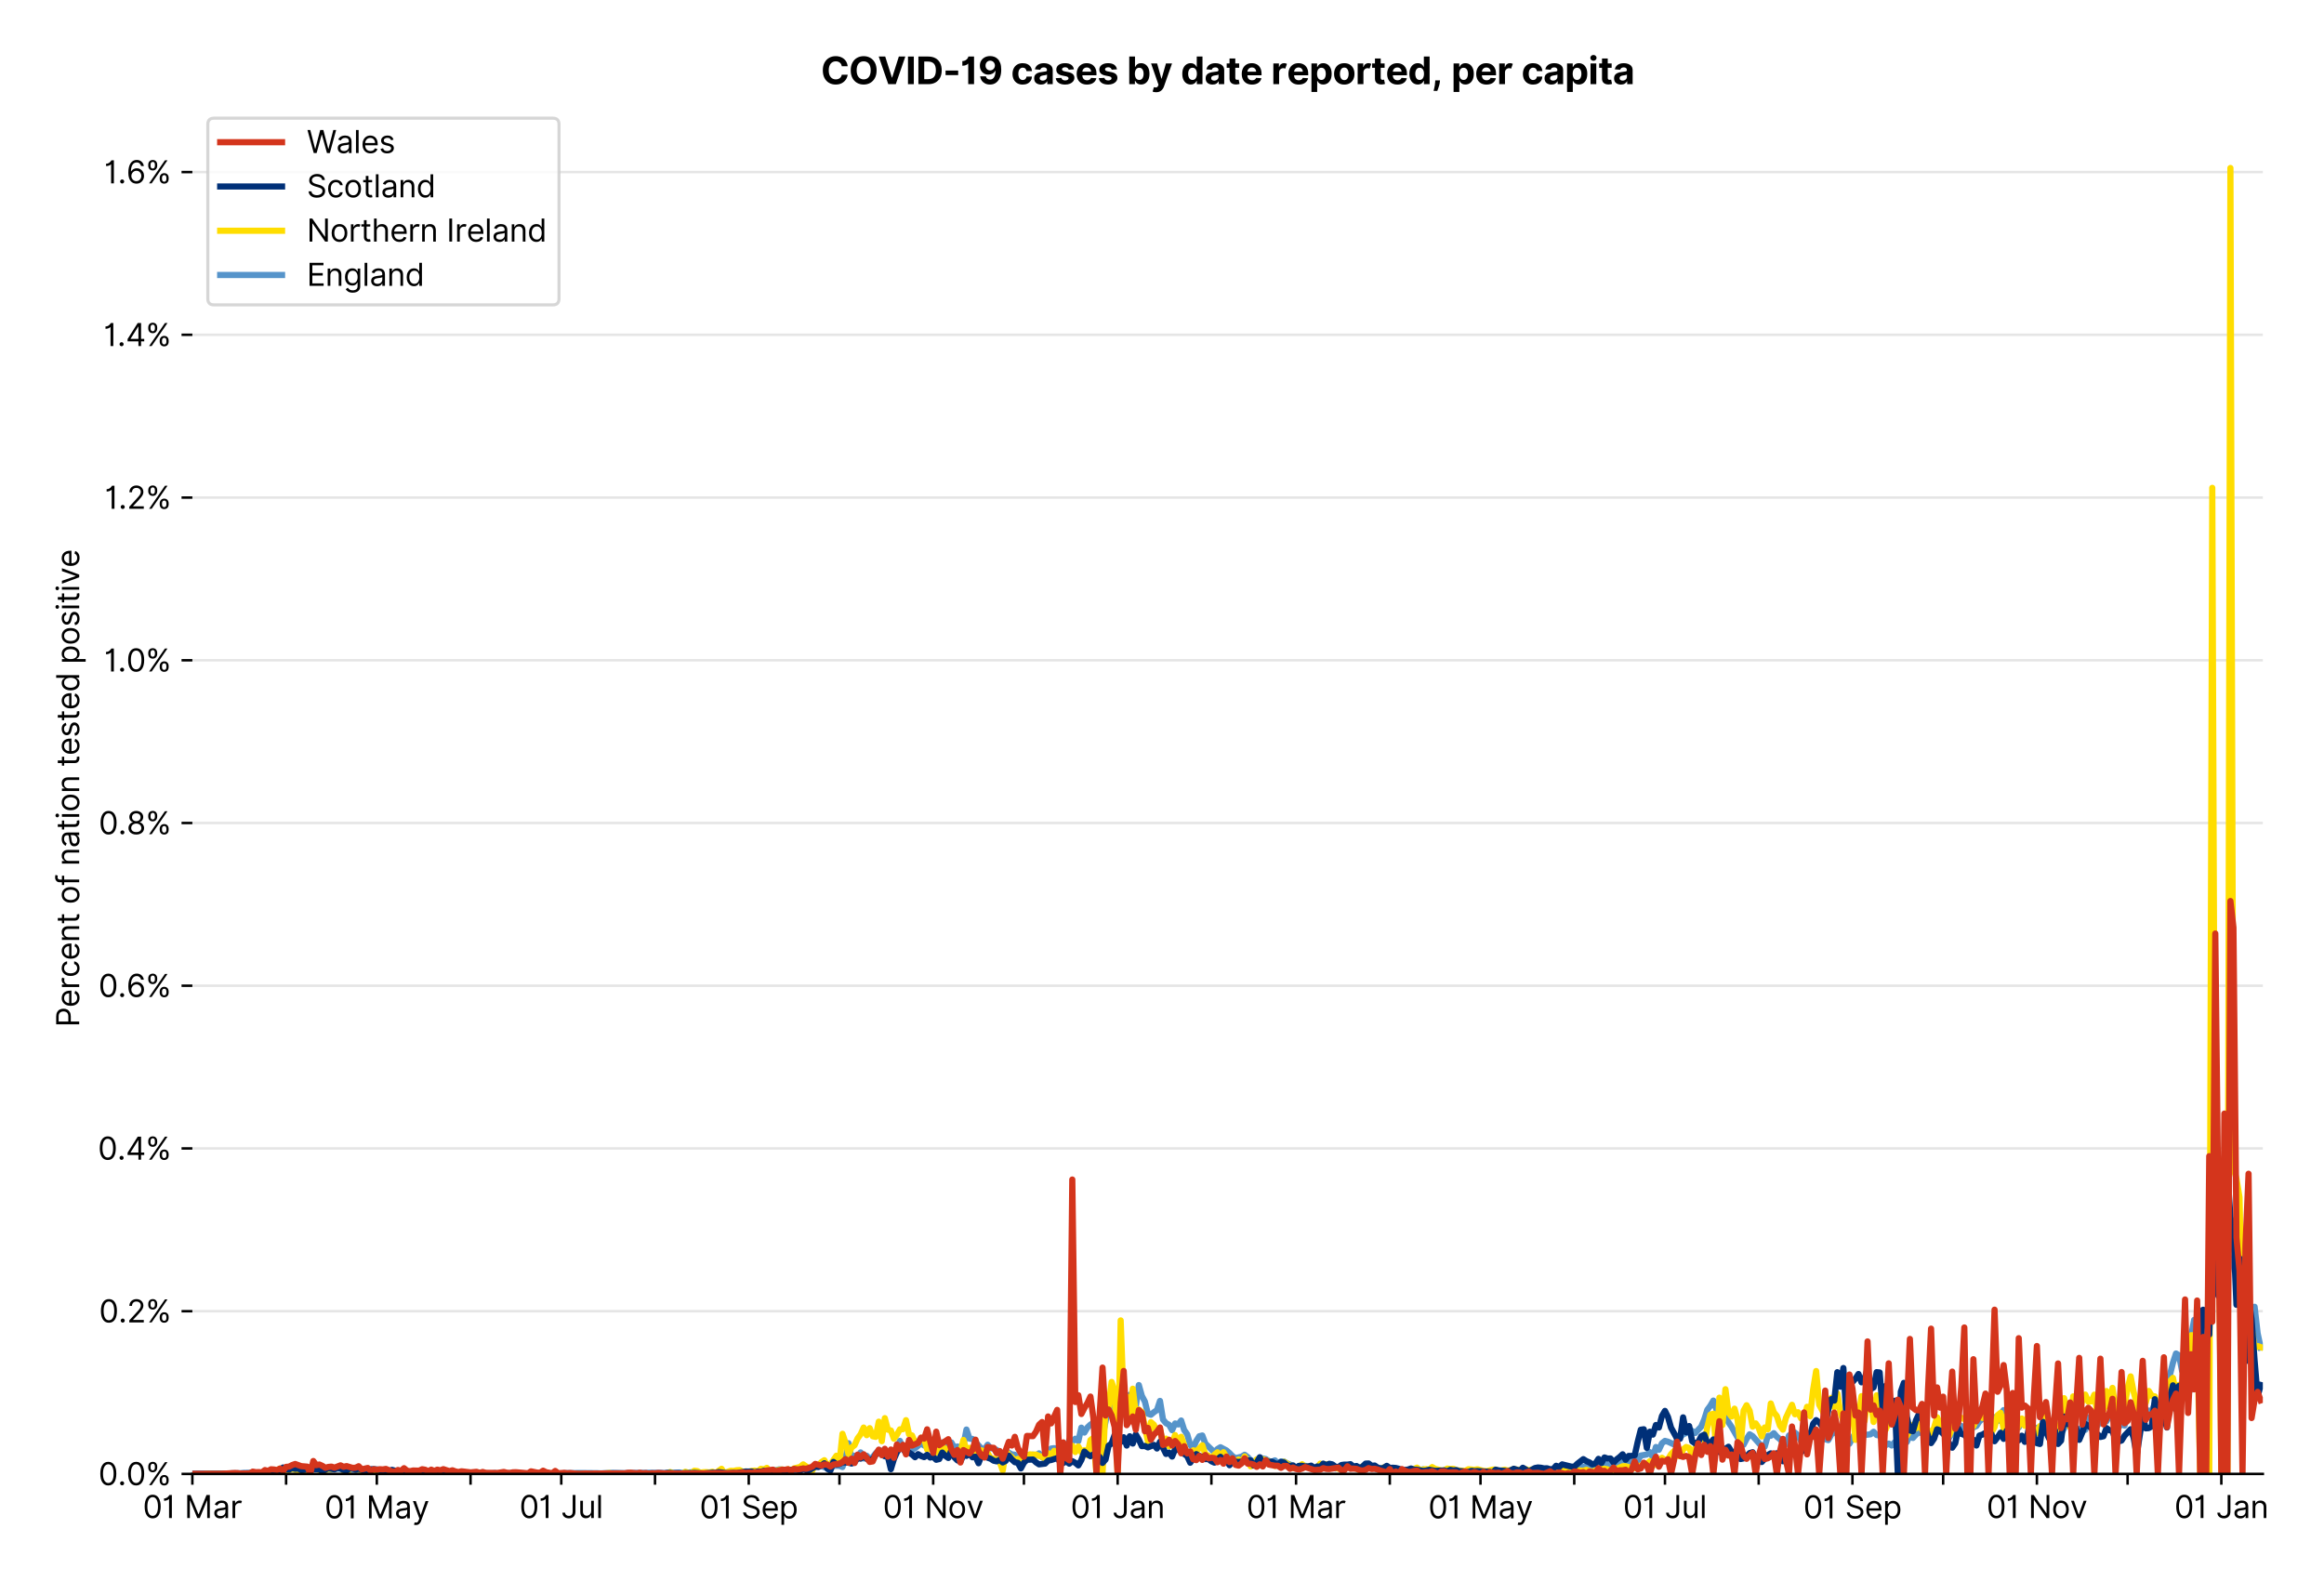 <?xml version="1.0" encoding="utf-8" standalone="no"?>
<!DOCTYPE svg PUBLIC "-//W3C//DTD SVG 1.1//EN"
  "http://www.w3.org/Graphics/SVG/1.1/DTD/svg11.dtd">
<svg xmlns:xlink="http://www.w3.org/1999/xlink" viewBox="0 0 751.592 511.234" xmlns="http://www.w3.org/2000/svg" version="1.1">
 <defs>
  <style type="text/css">*{stroke-linejoin: round; stroke-linecap: butt}</style>
 </defs>
 <g id="figure_1">
  <g id="patch_1">
   <path d="M 0 511.234 
L 751.592 511.234 
L 751.592 0 
L 0 0 
z
" style="fill: #ffffff"/>
  </g>
  <g id="axes_1">
   <g id="patch_2">
    <path d="M 62.211 476.745 
L 731.811 476.745 
L 731.811 33.225 
L 62.211 33.225 
z
" style="fill: #ffffff"/>
   </g>
   <g id="matplotlib.axis_1">
    <g id="xtick_1">
     <g id="line2d_1">
      <defs>
       <path id="m8289518328" d="M 0 0 
L 0 3.5 
" style="stroke: #000000; stroke-width: 0.8"/>
      </defs>
      <g>
       <use xlink:href="#m8289518328" x="62.211" y="476.745" style="stroke: #000000; stroke-width: 0.8"/>
      </g>
     </g>
     <g id="text_1">
      <!-- 01 Mar -->
      <g transform="translate(46.174 491.018)scale(0.1 -0.1)">
       <defs>
        <path id="Inter-Regular-30" d="M 2000 -64 
Q 1230 -64 806 561 
Q 382 1186 382 2327 
Q 382 3459 809 4088 
Q 1236 4718 2000 4718 
Q 2764 4718 3191 4088 
Q 3618 3459 3618 2327 
Q 3618 1186 3194 561 
Q 2771 -64 2000 -64 
z
M 2000 436 
Q 2509 436 2791 927 
Q 3073 1418 3073 2327 
Q 3073 3234 2789 3730 
Q 2505 4227 2000 4227 
Q 1496 4227 1211 3730 
Q 927 3234 927 2327 
Q 927 1418 1210 927 
Q 1493 436 2000 436 
z
" transform="scale(0.016)"/>
        <path id="Inter-Regular-31" d="M 1973 4655 
L 1973 0 
L 1409 0 
L 1409 3836 
L 1373 3836 
Q 1341 3773 1209 3692 
Q 1077 3611 868 3551 
Q 659 3491 391 3491 
L 391 3964 
Q 661 3964 859 4061 
Q 1057 4159 1190 4291 
Q 1323 4423 1392 4529 
Q 1461 4636 1473 4655 
L 1973 4655 
z
" transform="scale(0.016)"/>
        <path id="Inter-Regular-20" transform="scale(0.016)"/>
        <path id="Inter-Regular-4d" d="M 564 4655 
L 1236 4655 
L 2818 791 
L 2873 791 
L 4455 4655 
L 5127 4655 
L 5127 0 
L 4600 0 
L 4600 3536 
L 4555 3536 
L 3100 0 
L 2591 0 
L 1136 3536 
L 1091 3536 
L 1091 0 
L 564 0 
L 564 4655 
z
" transform="scale(0.016)"/>
        <path id="Inter-Regular-61" d="M 1518 -82 
Q 1186 -82 916 44 
Q 646 170 486 410 
Q 327 650 327 991 
Q 327 1291 445 1478 
Q 564 1666 761 1773 
Q 959 1880 1199 1933 
Q 1439 1986 1682 2018 
Q 2000 2059 2199 2080 
Q 2398 2102 2490 2154 
Q 2582 2207 2582 2336 
L 2582 2355 
Q 2582 2691 2399 2877 
Q 2216 3064 1846 3064 
Q 1461 3064 1243 2895 
Q 1025 2727 936 2536 
L 427 2718 
Q 564 3036 792 3214 
Q 1021 3393 1292 3464 
Q 1564 3536 1827 3536 
Q 1996 3536 2215 3496 
Q 2434 3457 2640 3334 
Q 2846 3211 2982 2963 
Q 3118 2716 3118 2300 
L 3118 0 
L 2582 0 
L 2582 473 
L 2555 473 
Q 2500 359 2373 229 
Q 2246 100 2034 9 
Q 1823 -82 1518 -82 
z
M 1600 400 
Q 1918 400 2137 525 
Q 2357 650 2469 847 
Q 2582 1045 2582 1264 
L 2582 1755 
Q 2548 1714 2433 1681 
Q 2318 1648 2169 1624 
Q 2021 1600 1881 1583 
Q 1741 1566 1655 1555 
Q 1446 1527 1265 1467 
Q 1084 1407 974 1287 
Q 864 1168 864 964 
Q 864 684 1072 542 
Q 1280 400 1600 400 
z
" transform="scale(0.016)"/>
        <path id="Inter-Regular-72" d="M 491 0 
L 491 3491 
L 1009 3491 
L 1009 2964 
L 1046 2964 
Q 1139 3223 1389 3384 
Q 1639 3545 1955 3545 
Q 2100 3545 2209 3511 
Q 2318 3477 2400 3418 
L 2218 2964 
Q 2161 2993 2085 3010 
Q 2009 3027 1909 3027 
Q 1527 3027 1277 2794 
Q 1027 2561 1027 2209 
L 1027 0 
L 491 0 
z
" transform="scale(0.016)"/>
       </defs>
       <use xlink:href="#Inter-Regular-30"/>
       <use xlink:href="#Inter-Regular-31" x="62.5"/>
       <use xlink:href="#Inter-Regular-20" x="106.676"/>
       <use xlink:href="#Inter-Regular-4d" x="134.801"/>
       <use xlink:href="#Inter-Regular-61" x="225.994"/>
       <use xlink:href="#Inter-Regular-72" x="282.386"/>
      </g>
     </g>
    </g>
    <g id="xtick_2">
     <g id="line2d_2">
      <g>
       <use xlink:href="#m8289518328" x="92.526" y="476.745" style="stroke: #000000; stroke-width: 0.8"/>
      </g>
     </g>
    </g>
    <g id="xtick_3">
     <g id="line2d_3">
      <g>
       <use xlink:href="#m8289518328" x="121.864" y="476.745" style="stroke: #000000; stroke-width: 0.8"/>
      </g>
     </g>
     <g id="text_2">
      <!-- 01 May -->
      <g transform="translate(104.961 491.117)scale(0.1 -0.1)">
       <defs>
        <path id="Inter-Regular-79" d="M 818 -1355 
Q 682 -1355 575 -1333 
Q 468 -1311 427 -1291 
L 564 -818 
Q 857 -893 1053 -814 
Q 1250 -736 1391 -345 
L 1509 -18 
L 218 3491 
L 800 3491 
L 1764 709 
L 1800 709 
L 2764 3491 
L 3346 3491 
L 1846 -564 
Q 1550 -1355 818 -1355 
z
" transform="scale(0.016)"/>
       </defs>
       <use xlink:href="#Inter-Regular-30"/>
       <use xlink:href="#Inter-Regular-31" x="62.5"/>
       <use xlink:href="#Inter-Regular-20" x="106.676"/>
       <use xlink:href="#Inter-Regular-4d" x="134.801"/>
       <use xlink:href="#Inter-Regular-61" x="225.994"/>
       <use xlink:href="#Inter-Regular-79" x="282.386"/>
      </g>
     </g>
    </g>
    <g id="xtick_4">
     <g id="line2d_4">
      <g>
       <use xlink:href="#m8289518328" x="152.179" y="476.745" style="stroke: #000000; stroke-width: 0.8"/>
      </g>
     </g>
    </g>
    <g id="xtick_5">
     <g id="line2d_5">
      <g>
       <use xlink:href="#m8289518328" x="181.517" y="476.745" style="stroke: #000000; stroke-width: 0.8"/>
      </g>
     </g>
     <g id="text_3">
      <!-- 01 Jul -->
      <g transform="translate(167.973 491.018)scale(0.1 -0.1)">
       <defs>
        <path id="Inter-Regular-4a" d="M 2346 4655 
L 2909 4655 
L 2909 1327 
Q 2909 657 2549 296 
Q 2189 -64 1582 -64 
Q 1200 -64 902 76 
Q 605 216 434 475 
Q 264 734 264 1091 
L 818 1091 
Q 818 795 1034 615 
Q 1250 436 1582 436 
Q 1948 436 2147 664 
Q 2346 893 2346 1327 
L 2346 4655 
z
" transform="scale(0.016)"/>
        <path id="Inter-Regular-75" d="M 2691 1427 
L 2691 3491 
L 3227 3491 
L 3227 0 
L 2691 0 
L 2691 591 
L 2655 591 
Q 2532 325 2273 140 
Q 2014 -45 1618 -45 
Q 1127 -45 809 280 
Q 491 605 491 1273 
L 491 3491 
L 1027 3491 
L 1027 1309 
Q 1027 927 1242 700 
Q 1457 473 1791 473 
Q 1991 473 2199 575 
Q 2407 677 2549 888 
Q 2691 1100 2691 1427 
z
" transform="scale(0.016)"/>
        <path id="Inter-Regular-6c" d="M 1027 4655 
L 1027 0 
L 491 0 
L 491 4655 
L 1027 4655 
z
" transform="scale(0.016)"/>
       </defs>
       <use xlink:href="#Inter-Regular-30"/>
       <use xlink:href="#Inter-Regular-31" x="62.5"/>
       <use xlink:href="#Inter-Regular-20" x="106.676"/>
       <use xlink:href="#Inter-Regular-4a" x="134.801"/>
       <use xlink:href="#Inter-Regular-75" x="189.063"/>
       <use xlink:href="#Inter-Regular-6c" x="247.159"/>
      </g>
     </g>
    </g>
    <g id="xtick_6">
     <g id="line2d_6">
      <g>
       <use xlink:href="#m8289518328" x="211.832" y="476.745" style="stroke: #000000; stroke-width: 0.8"/>
      </g>
     </g>
    </g>
    <g id="xtick_7">
     <g id="line2d_7">
      <g>
       <use xlink:href="#m8289518328" x="242.148" y="476.745" style="stroke: #000000; stroke-width: 0.8"/>
      </g>
     </g>
     <g id="text_4">
      <!-- 01 Sep -->
      <g transform="translate(226.26 491.117)scale(0.1 -0.1)">
       <defs>
        <path id="Inter-Regular-53" d="M 3109 3491 
Q 3068 3836 2777 4027 
Q 2486 4218 2064 4218 
Q 1600 4218 1318 3999 
Q 1036 3780 1036 3445 
Q 1036 3195 1189 3042 
Q 1343 2889 1553 2803 
Q 1764 2718 1936 2673 
L 2409 2545 
Q 2591 2498 2815 2414 
Q 3039 2330 3244 2185 
Q 3450 2041 3584 1816 
Q 3718 1591 3718 1264 
Q 3718 886 3521 581 
Q 3325 277 2949 97 
Q 2573 -82 2036 -82 
Q 1286 -82 845 272 
Q 405 627 364 1200 
L 946 1200 
Q 968 936 1124 764 
Q 1280 593 1519 510 
Q 1759 427 2036 427 
Q 2359 427 2616 533 
Q 2873 639 3023 828 
Q 3173 1018 3173 1273 
Q 3173 1505 3043 1650 
Q 2914 1795 2702 1886 
Q 2491 1977 2246 2045 
L 1673 2209 
Q 1127 2366 809 2657 
Q 491 2948 491 3418 
Q 491 3809 703 4101 
Q 916 4393 1276 4555 
Q 1636 4718 2082 4718 
Q 2532 4718 2882 4558 
Q 3232 4398 3437 4120 
Q 3643 3843 3655 3491 
L 3109 3491 
z
" transform="scale(0.016)"/>
        <path id="Inter-Regular-65" d="M 1955 -73 
Q 1450 -73 1085 151 
Q 721 375 524 778 
Q 327 1182 327 1718 
Q 327 2255 524 2665 
Q 721 3075 1074 3305 
Q 1427 3536 1900 3536 
Q 2173 3536 2439 3445 
Q 2705 3355 2923 3151 
Q 3141 2948 3270 2614 
Q 3400 2280 3400 1791 
L 3400 1564 
L 866 1564 
Q 884 1005 1183 707 
Q 1482 409 1955 409 
Q 2271 409 2498 545 
Q 2725 682 2827 955 
L 3346 809 
Q 3223 414 2854 170 
Q 2486 -73 1955 -73 
z
M 866 2027 
L 2855 2027 
Q 2855 2470 2595 2762 
Q 2336 3055 1900 3055 
Q 1593 3055 1368 2911 
Q 1143 2768 1013 2533 
Q 884 2298 866 2027 
z
" transform="scale(0.016)"/>
        <path id="Inter-Regular-70" d="M 491 -1309 
L 491 3491 
L 1009 3491 
L 1009 2936 
L 1073 2936 
Q 1132 3027 1237 3169 
Q 1343 3311 1542 3423 
Q 1741 3536 2082 3536 
Q 2523 3536 2859 3315 
Q 3196 3095 3384 2690 
Q 3573 2286 3573 1736 
Q 3573 1182 3384 776 
Q 3196 370 2861 148 
Q 2527 -73 2091 -73 
Q 1755 -73 1552 39 
Q 1350 152 1241 296 
Q 1132 441 1073 536 
L 1027 536 
L 1027 -1309 
L 491 -1309 
z
M 1018 1745 
Q 1018 1152 1276 780 
Q 1534 409 2018 409 
Q 2355 409 2581 587 
Q 2807 766 2921 1069 
Q 3036 1373 3036 1745 
Q 3036 2114 2923 2410 
Q 2811 2707 2585 2881 
Q 2359 3055 2018 3055 
Q 1527 3055 1272 2693 
Q 1018 2332 1018 1745 
z
" transform="scale(0.016)"/>
       </defs>
       <use xlink:href="#Inter-Regular-30"/>
       <use xlink:href="#Inter-Regular-31" x="62.5"/>
       <use xlink:href="#Inter-Regular-20" x="106.676"/>
       <use xlink:href="#Inter-Regular-53" x="134.801"/>
       <use xlink:href="#Inter-Regular-65" x="198.58"/>
       <use xlink:href="#Inter-Regular-70" x="256.818"/>
      </g>
     </g>
    </g>
    <g id="xtick_8">
     <g id="line2d_8">
      <g>
       <use xlink:href="#m8289518328" x="271.485" y="476.745" style="stroke: #000000; stroke-width: 0.8"/>
      </g>
     </g>
    </g>
    <g id="xtick_9">
     <g id="line2d_9">
      <g>
       <use xlink:href="#m8289518328" x="301.801" y="476.745" style="stroke: #000000; stroke-width: 0.8"/>
      </g>
     </g>
     <g id="text_5">
      <!-- 01 Nov -->
      <g transform="translate(285.529 491.018)scale(0.1 -0.1)">
       <defs>
        <path id="Inter-Regular-4e" d="M 4255 4655 
L 4255 0 
L 3709 0 
L 1173 3655 
L 1127 3655 
L 1127 0 
L 564 0 
L 564 4655 
L 1109 4655 
L 3655 991 
L 3700 991 
L 3700 4655 
L 4255 4655 
z
" transform="scale(0.016)"/>
        <path id="Inter-Regular-6f" d="M 1909 -73 
Q 1436 -73 1080 152 
Q 725 377 526 781 
Q 327 1186 327 1727 
Q 327 2273 526 2679 
Q 725 3086 1080 3311 
Q 1436 3536 1909 3536 
Q 2382 3536 2737 3311 
Q 3093 3086 3292 2679 
Q 3491 2273 3491 1727 
Q 3491 1186 3292 781 
Q 3093 377 2737 152 
Q 2382 -73 1909 -73 
z
M 1909 409 
Q 2268 409 2500 593 
Q 2732 777 2843 1077 
Q 2955 1377 2955 1727 
Q 2955 2077 2843 2379 
Q 2732 2682 2500 2868 
Q 2268 3055 1909 3055 
Q 1550 3055 1318 2868 
Q 1086 2682 975 2379 
Q 864 2077 864 1727 
Q 864 1377 975 1077 
Q 1086 777 1318 593 
Q 1550 409 1909 409 
z
" transform="scale(0.016)"/>
        <path id="Inter-Regular-76" d="M 3346 3491 
L 2055 0 
L 1509 0 
L 218 3491 
L 800 3491 
L 1764 709 
L 1800 709 
L 2764 3491 
L 3346 3491 
z
" transform="scale(0.016)"/>
       </defs>
       <use xlink:href="#Inter-Regular-30"/>
       <use xlink:href="#Inter-Regular-31" x="62.5"/>
       <use xlink:href="#Inter-Regular-20" x="106.676"/>
       <use xlink:href="#Inter-Regular-4e" x="134.801"/>
       <use xlink:href="#Inter-Regular-6f" x="210.085"/>
       <use xlink:href="#Inter-Regular-76" x="269.744"/>
      </g>
     </g>
    </g>
    <g id="xtick_10">
     <g id="line2d_10">
      <g>
       <use xlink:href="#m8289518328" x="331.138" y="476.745" style="stroke: #000000; stroke-width: 0.8"/>
      </g>
     </g>
    </g>
    <g id="xtick_11">
     <g id="line2d_11">
      <g>
       <use xlink:href="#m8289518328" x="361.453" y="476.745" style="stroke: #000000; stroke-width: 0.8"/>
      </g>
     </g>
     <g id="text_6">
      <!-- 01 Jan -->
      <g transform="translate(346.254 491.018)scale(0.1 -0.1)">
       <defs>
        <path id="Inter-Regular-6e" d="M 1027 2100 
L 1027 0 
L 491 0 
L 491 3491 
L 1009 3491 
L 1009 2945 
L 1055 2945 
Q 1177 3211 1427 3373 
Q 1677 3536 2073 3536 
Q 2602 3536 2928 3211 
Q 3255 2886 3255 2218 
L 3255 0 
L 2718 0 
L 2718 2182 
Q 2718 2593 2504 2824 
Q 2291 3055 1918 3055 
Q 1534 3055 1280 2806 
Q 1027 2557 1027 2100 
z
" transform="scale(0.016)"/>
       </defs>
       <use xlink:href="#Inter-Regular-30"/>
       <use xlink:href="#Inter-Regular-31" x="62.5"/>
       <use xlink:href="#Inter-Regular-20" x="106.676"/>
       <use xlink:href="#Inter-Regular-4a" x="134.801"/>
       <use xlink:href="#Inter-Regular-61" x="189.063"/>
       <use xlink:href="#Inter-Regular-6e" x="245.455"/>
      </g>
     </g>
    </g>
    <g id="xtick_12">
     <g id="line2d_12">
      <g>
       <use xlink:href="#m8289518328" x="391.769" y="476.745" style="stroke: #000000; stroke-width: 0.8"/>
      </g>
     </g>
    </g>
    <g id="xtick_13">
     <g id="line2d_13">
      <g>
       <use xlink:href="#m8289518328" x="419.151" y="476.745" style="stroke: #000000; stroke-width: 0.8"/>
      </g>
     </g>
     <g id="text_7">
      <!-- 01 Mar -->
      <g transform="translate(403.114 491.018)scale(0.1 -0.1)">
       <use xlink:href="#Inter-Regular-30"/>
       <use xlink:href="#Inter-Regular-31" x="62.5"/>
       <use xlink:href="#Inter-Regular-20" x="106.676"/>
       <use xlink:href="#Inter-Regular-4d" x="134.801"/>
       <use xlink:href="#Inter-Regular-61" x="225.994"/>
       <use xlink:href="#Inter-Regular-72" x="282.386"/>
      </g>
     </g>
    </g>
    <g id="xtick_14">
     <g id="line2d_14">
      <g>
       <use xlink:href="#m8289518328" x="449.466" y="476.745" style="stroke: #000000; stroke-width: 0.8"/>
      </g>
     </g>
    </g>
    <g id="xtick_15">
     <g id="line2d_15">
      <g>
       <use xlink:href="#m8289518328" x="478.803" y="476.745" style="stroke: #000000; stroke-width: 0.8"/>
      </g>
     </g>
     <g id="text_8">
      <!-- 01 May -->
      <g transform="translate(461.9 491.117)scale(0.1 -0.1)">
       <use xlink:href="#Inter-Regular-30"/>
       <use xlink:href="#Inter-Regular-31" x="62.5"/>
       <use xlink:href="#Inter-Regular-20" x="106.676"/>
       <use xlink:href="#Inter-Regular-4d" x="134.801"/>
       <use xlink:href="#Inter-Regular-61" x="225.994"/>
       <use xlink:href="#Inter-Regular-79" x="282.386"/>
      </g>
     </g>
    </g>
    <g id="xtick_16">
     <g id="line2d_16">
      <g>
       <use xlink:href="#m8289518328" x="509.119" y="476.745" style="stroke: #000000; stroke-width: 0.8"/>
      </g>
     </g>
    </g>
    <g id="xtick_17">
     <g id="line2d_17">
      <g>
       <use xlink:href="#m8289518328" x="538.456" y="476.745" style="stroke: #000000; stroke-width: 0.8"/>
      </g>
     </g>
     <g id="text_9">
      <!-- 01 Jul -->
      <g transform="translate(524.913 491.018)scale(0.1 -0.1)">
       <use xlink:href="#Inter-Regular-30"/>
       <use xlink:href="#Inter-Regular-31" x="62.5"/>
       <use xlink:href="#Inter-Regular-20" x="106.676"/>
       <use xlink:href="#Inter-Regular-4a" x="134.801"/>
       <use xlink:href="#Inter-Regular-75" x="189.063"/>
       <use xlink:href="#Inter-Regular-6c" x="247.159"/>
      </g>
     </g>
    </g>
    <g id="xtick_18">
     <g id="line2d_18">
      <g>
       <use xlink:href="#m8289518328" x="568.772" y="476.745" style="stroke: #000000; stroke-width: 0.8"/>
      </g>
     </g>
    </g>
    <g id="xtick_19">
     <g id="line2d_19">
      <g>
       <use xlink:href="#m8289518328" x="599.087" y="476.745" style="stroke: #000000; stroke-width: 0.8"/>
      </g>
     </g>
     <g id="text_10">
      <!-- 01 Sep -->
      <g transform="translate(583.2 491.117)scale(0.1 -0.1)">
       <use xlink:href="#Inter-Regular-30"/>
       <use xlink:href="#Inter-Regular-31" x="62.5"/>
       <use xlink:href="#Inter-Regular-20" x="106.676"/>
       <use xlink:href="#Inter-Regular-53" x="134.801"/>
       <use xlink:href="#Inter-Regular-65" x="198.58"/>
       <use xlink:href="#Inter-Regular-70" x="256.818"/>
      </g>
     </g>
    </g>
    <g id="xtick_20">
     <g id="line2d_20">
      <g>
       <use xlink:href="#m8289518328" x="628.425" y="476.745" style="stroke: #000000; stroke-width: 0.8"/>
      </g>
     </g>
    </g>
    <g id="xtick_21">
     <g id="line2d_21">
      <g>
       <use xlink:href="#m8289518328" x="658.74" y="476.745" style="stroke: #000000; stroke-width: 0.8"/>
      </g>
     </g>
     <g id="text_11">
      <!-- 01 Nov -->
      <g transform="translate(642.469 491.018)scale(0.1 -0.1)">
       <use xlink:href="#Inter-Regular-30"/>
       <use xlink:href="#Inter-Regular-31" x="62.5"/>
       <use xlink:href="#Inter-Regular-20" x="106.676"/>
       <use xlink:href="#Inter-Regular-4e" x="134.801"/>
       <use xlink:href="#Inter-Regular-6f" x="210.085"/>
       <use xlink:href="#Inter-Regular-76" x="269.744"/>
      </g>
     </g>
    </g>
    <g id="xtick_22">
     <g id="line2d_22">
      <g>
       <use xlink:href="#m8289518328" x="688.078" y="476.745" style="stroke: #000000; stroke-width: 0.8"/>
      </g>
     </g>
    </g>
    <g id="xtick_23">
     <g id="line2d_23">
      <g>
       <use xlink:href="#m8289518328" x="718.393" y="476.745" style="stroke: #000000; stroke-width: 0.8"/>
      </g>
     </g>
     <g id="text_12">
      <!-- 01 Jan -->
      <g transform="translate(703.194 491.018)scale(0.1 -0.1)">
       <use xlink:href="#Inter-Regular-30"/>
       <use xlink:href="#Inter-Regular-31" x="62.5"/>
       <use xlink:href="#Inter-Regular-20" x="106.676"/>
       <use xlink:href="#Inter-Regular-4a" x="134.801"/>
       <use xlink:href="#Inter-Regular-61" x="189.063"/>
       <use xlink:href="#Inter-Regular-6e" x="245.455"/>
      </g>
     </g>
    </g>
   </g>
   <g id="matplotlib.axis_2">
    <g id="ytick_1">
     <g id="line2d_24">
      <path d="M 62.211 476.745 
L 731.811 476.745 
" clip-path="url(#p029a47d1b9)" style="fill: none; stroke: #e5e5e5; stroke-width: 0.8; stroke-linecap: square"/>
     </g>
     <g id="line2d_25">
      <defs>
       <path id="m5b5eb49e1c" d="M 0 0 
L -3.5 0 
" style="stroke: #000000; stroke-width: 0.8"/>
      </defs>
      <g>
       <use xlink:href="#m5b5eb49e1c" x="62.211" y="476.745" style="stroke: #000000; stroke-width: 0.8"/>
      </g>
     </g>
     <g id="text_13">
      <!-- 0.0% -->
      <g transform="translate(31.83 480.382)scale(0.1 -0.1)">
       <defs>
        <path id="Inter-Regular-2e" d="M 882 -36 
Q 714 -36 593 84 
Q 473 205 473 373 
Q 473 541 593 661 
Q 714 782 882 782 
Q 1050 782 1170 661 
Q 1291 541 1291 373 
Q 1291 205 1170 84 
Q 1050 -36 882 -36 
z
" transform="scale(0.016)"/>
        <path id="Inter-Regular-25" d="M 2855 873 
L 2855 1118 
Q 2855 1373 2960 1585 
Q 3066 1798 3269 1926 
Q 3473 2055 3764 2055 
Q 4059 2055 4259 1926 
Q 4459 1798 4561 1585 
Q 4664 1373 4664 1118 
L 4664 873 
Q 4664 618 4560 405 
Q 4457 193 4256 64 
Q 4055 -64 3764 -64 
Q 3468 -64 3266 64 
Q 3064 193 2959 405 
Q 2855 618 2855 873 
z
M 536 3536 
L 536 3782 
Q 536 4036 642 4248 
Q 748 4461 951 4589 
Q 1155 4718 1446 4718 
Q 1741 4718 1941 4589 
Q 2141 4461 2243 4248 
Q 2346 4036 2346 3782 
L 2346 3536 
Q 2346 3282 2242 3069 
Q 2139 2857 1937 2728 
Q 1736 2600 1446 2600 
Q 1150 2600 948 2728 
Q 746 2857 641 3069 
Q 536 3282 536 3536 
z
M 709 0 
L 3909 4655 
L 4427 4655 
L 1227 0 
L 709 0 
z
M 3318 1118 
L 3318 873 
Q 3318 661 3418 494 
Q 3518 327 3764 327 
Q 4002 327 4101 494 
Q 4200 661 4200 873 
L 4200 1118 
Q 4200 1330 4104 1497 
Q 4009 1664 3764 1664 
Q 3525 1664 3421 1497 
Q 3318 1330 3318 1118 
z
M 1000 3782 
L 1000 3536 
Q 1000 3325 1100 3158 
Q 1200 2991 1446 2991 
Q 1684 2991 1783 3158 
Q 1882 3325 1882 3536 
L 1882 3782 
Q 1882 3993 1786 4160 
Q 1691 4327 1446 4327 
Q 1207 4327 1103 4160 
Q 1000 3993 1000 3782 
z
" transform="scale(0.016)"/>
       </defs>
       <use xlink:href="#Inter-Regular-30"/>
       <use xlink:href="#Inter-Regular-2e" x="62.5"/>
       <use xlink:href="#Inter-Regular-30" x="90.057"/>
       <use xlink:href="#Inter-Regular-25" x="152.557"/>
      </g>
     </g>
    </g>
    <g id="ytick_2">
     <g id="line2d_26">
      <path d="M 62.211 424.11 
L 731.811 424.11 
" clip-path="url(#p029a47d1b9)" style="fill: none; stroke: #e5e5e5; stroke-width: 0.8; stroke-linecap: square"/>
     </g>
     <g id="line2d_27">
      <g>
       <use xlink:href="#m5b5eb49e1c" x="62.211" y="424.11" style="stroke: #000000; stroke-width: 0.8"/>
      </g>
     </g>
     <g id="text_14">
      <!-- 0.2% -->
      <g transform="translate(32.028 427.746)scale(0.1 -0.1)">
       <defs>
        <path id="Inter-Regular-32" d="M 482 0 
L 482 409 
L 2018 2091 
Q 2289 2386 2464 2605 
Q 2639 2825 2724 3019 
Q 2809 3214 2809 3427 
Q 2809 3795 2553 4011 
Q 2298 4227 1918 4227 
Q 1514 4227 1275 3985 
Q 1036 3743 1036 3345 
L 500 3345 
Q 500 3755 688 4064 
Q 877 4373 1203 4545 
Q 1530 4718 1936 4718 
Q 2346 4718 2661 4545 
Q 2977 4373 3156 4079 
Q 3336 3786 3336 3427 
Q 3336 3170 3244 2926 
Q 3152 2682 2926 2383 
Q 2700 2084 2300 1655 
L 1255 536 
L 1255 500 
L 3418 500 
L 3418 0 
L 482 0 
z
" transform="scale(0.016)"/>
       </defs>
       <use xlink:href="#Inter-Regular-30"/>
       <use xlink:href="#Inter-Regular-2e" x="62.5"/>
       <use xlink:href="#Inter-Regular-32" x="90.057"/>
       <use xlink:href="#Inter-Regular-25" x="150.568"/>
      </g>
     </g>
    </g>
    <g id="ytick_3">
     <g id="line2d_28">
      <path d="M 62.211 371.474 
L 731.811 371.474 
" clip-path="url(#p029a47d1b9)" style="fill: none; stroke: #e5e5e5; stroke-width: 0.8; stroke-linecap: square"/>
     </g>
     <g id="line2d_29">
      <g>
       <use xlink:href="#m5b5eb49e1c" x="62.211" y="371.474" style="stroke: #000000; stroke-width: 0.8"/>
      </g>
     </g>
     <g id="text_15">
      <!-- 0.4% -->
      <g transform="translate(31.659 375.111)scale(0.1 -0.1)">
       <defs>
        <path id="Inter-Regular-34" d="M 373 955 
L 373 1418 
L 2418 4655 
L 3100 4655 
L 3100 1455 
L 3736 1455 
L 3736 955 
L 3100 955 
L 3100 0 
L 2564 0 
L 2564 955 
L 373 955 
z
M 2564 1455 
L 2564 3936 
L 2527 3936 
L 982 1491 
L 982 1455 
L 2564 1455 
z
" transform="scale(0.016)"/>
       </defs>
       <use xlink:href="#Inter-Regular-30"/>
       <use xlink:href="#Inter-Regular-2e" x="62.5"/>
       <use xlink:href="#Inter-Regular-34" x="90.057"/>
       <use xlink:href="#Inter-Regular-25" x="154.261"/>
      </g>
     </g>
    </g>
    <g id="ytick_4">
     <g id="line2d_30">
      <path d="M 62.211 318.839 
L 731.811 318.839 
" clip-path="url(#p029a47d1b9)" style="fill: none; stroke: #e5e5e5; stroke-width: 0.8; stroke-linecap: square"/>
     </g>
     <g id="line2d_31">
      <g>
       <use xlink:href="#m5b5eb49e1c" x="62.211" y="318.839" style="stroke: #000000; stroke-width: 0.8"/>
      </g>
     </g>
     <g id="text_16">
      <!-- 0.6% -->
      <g transform="translate(31.844 322.476)scale(0.1 -0.1)">
       <defs>
        <path id="Inter-Regular-36" d="M 2027 -64 
Q 1741 -59 1454 45 
Q 1168 150 932 399 
Q 696 648 552 1074 
Q 409 1500 409 2145 
Q 409 3386 861 4056 
Q 1314 4727 2100 4727 
Q 2686 4727 3073 4384 
Q 3461 4041 3546 3491 
L 2991 3491 
Q 2914 3811 2691 4019 
Q 2468 4227 2100 4227 
Q 1559 4227 1249 3755 
Q 939 3284 936 2427 
L 973 2427 
Q 1164 2716 1461 2880 
Q 1759 3045 2118 3045 
Q 2518 3045 2850 2846 
Q 3182 2648 3382 2299 
Q 3582 1950 3582 1500 
Q 3582 1068 3389 710 
Q 3196 352 2847 142 
Q 2498 -68 2027 -64 
z
M 2027 436 
Q 2314 436 2542 579 
Q 2771 723 2903 964 
Q 3036 1205 3036 1500 
Q 3036 1789 2908 2026 
Q 2780 2264 2556 2404 
Q 2332 2545 2046 2545 
Q 1757 2545 1525 2397 
Q 1293 2250 1157 2010 
Q 1021 1770 1018 1491 
Q 1018 1214 1149 973 
Q 1280 732 1508 584 
Q 1736 436 2027 436 
z
" transform="scale(0.016)"/>
       </defs>
       <use xlink:href="#Inter-Regular-30"/>
       <use xlink:href="#Inter-Regular-2e" x="62.5"/>
       <use xlink:href="#Inter-Regular-36" x="90.057"/>
       <use xlink:href="#Inter-Regular-25" x="152.415"/>
      </g>
     </g>
    </g>
    <g id="ytick_5">
     <g id="line2d_32">
      <path d="M 62.211 266.203 
L 731.811 266.203 
" clip-path="url(#p029a47d1b9)" style="fill: none; stroke: #e5e5e5; stroke-width: 0.8; stroke-linecap: square"/>
     </g>
     <g id="line2d_33">
      <g>
       <use xlink:href="#m5b5eb49e1c" x="62.211" y="266.203" style="stroke: #000000; stroke-width: 0.8"/>
      </g>
     </g>
     <g id="text_17">
      <!-- 0.8% -->
      <g transform="translate(31.914 269.84)scale(0.1 -0.1)">
       <defs>
        <path id="Inter-Regular-38" d="M 1973 -64 
Q 1505 -64 1147 103 
Q 789 270 589 564 
Q 389 859 391 1236 
Q 389 1532 507 1783 
Q 625 2034 830 2203 
Q 1036 2373 1291 2418 
L 1291 2445 
Q 957 2532 759 2821 
Q 561 3111 564 3482 
Q 561 3836 743 4115 
Q 925 4395 1244 4556 
Q 1564 4718 1973 4718 
Q 2377 4718 2695 4556 
Q 3014 4395 3197 4115 
Q 3380 3836 3382 3482 
Q 3380 3111 3181 2821 
Q 2982 2532 2655 2445 
L 2655 2418 
Q 2907 2373 3109 2203 
Q 3311 2034 3431 1783 
Q 3552 1532 3555 1236 
Q 3552 859 3351 564 
Q 3150 270 2794 103 
Q 2439 -64 1973 -64 
z
M 1973 436 
Q 2446 436 2722 662 
Q 2998 889 3000 1264 
Q 2998 1527 2864 1729 
Q 2730 1932 2499 2048 
Q 2268 2164 1973 2164 
Q 1675 2164 1442 2048 
Q 1209 1932 1076 1729 
Q 943 1527 946 1264 
Q 943 889 1218 662 
Q 1493 436 1973 436 
z
M 1973 2645 
Q 2348 2645 2591 2864 
Q 2834 3084 2836 3445 
Q 2834 3800 2596 4013 
Q 2359 4227 1973 4227 
Q 1582 4227 1344 4013 
Q 1107 3800 1109 3445 
Q 1107 3084 1349 2864 
Q 1591 2645 1973 2645 
z
" transform="scale(0.016)"/>
       </defs>
       <use xlink:href="#Inter-Regular-30"/>
       <use xlink:href="#Inter-Regular-2e" x="62.5"/>
       <use xlink:href="#Inter-Regular-38" x="90.057"/>
       <use xlink:href="#Inter-Regular-25" x="151.705"/>
      </g>
     </g>
    </g>
    <g id="ytick_6">
     <g id="line2d_34">
      <path d="M 62.211 213.568 
L 731.811 213.568 
" clip-path="url(#p029a47d1b9)" style="fill: none; stroke: #e5e5e5; stroke-width: 0.8; stroke-linecap: square"/>
     </g>
     <g id="line2d_35">
      <g>
       <use xlink:href="#m5b5eb49e1c" x="62.211" y="213.568" style="stroke: #000000; stroke-width: 0.8"/>
      </g>
     </g>
     <g id="text_18">
      <!-- 1.0% -->
      <g transform="translate(33.663 217.205)scale(0.1 -0.1)">
       <use xlink:href="#Inter-Regular-31"/>
       <use xlink:href="#Inter-Regular-2e" x="44.176"/>
       <use xlink:href="#Inter-Regular-30" x="71.733"/>
       <use xlink:href="#Inter-Regular-25" x="134.233"/>
      </g>
     </g>
    </g>
    <g id="ytick_7">
     <g id="line2d_36">
      <path d="M 62.211 160.933 
L 731.811 160.933 
" clip-path="url(#p029a47d1b9)" style="fill: none; stroke: #e5e5e5; stroke-width: 0.8; stroke-linecap: square"/>
     </g>
     <g id="line2d_37">
      <g>
       <use xlink:href="#m5b5eb49e1c" x="62.211" y="160.933" style="stroke: #000000; stroke-width: 0.8"/>
      </g>
     </g>
     <g id="text_19">
      <!-- 1.2% -->
      <g transform="translate(33.861 164.569)scale(0.1 -0.1)">
       <use xlink:href="#Inter-Regular-31"/>
       <use xlink:href="#Inter-Regular-2e" x="44.176"/>
       <use xlink:href="#Inter-Regular-32" x="71.733"/>
       <use xlink:href="#Inter-Regular-25" x="132.244"/>
      </g>
     </g>
    </g>
    <g id="ytick_8">
     <g id="line2d_38">
      <path d="M 62.211 108.297 
L 731.811 108.297 
" clip-path="url(#p029a47d1b9)" style="fill: none; stroke: #e5e5e5; stroke-width: 0.8; stroke-linecap: square"/>
     </g>
     <g id="line2d_39">
      <g>
       <use xlink:href="#m5b5eb49e1c" x="62.211" y="108.297" style="stroke: #000000; stroke-width: 0.8"/>
      </g>
     </g>
     <g id="text_20">
      <!-- 1.4% -->
      <g transform="translate(33.492 111.934)scale(0.1 -0.1)">
       <use xlink:href="#Inter-Regular-31"/>
       <use xlink:href="#Inter-Regular-2e" x="44.176"/>
       <use xlink:href="#Inter-Regular-34" x="71.733"/>
       <use xlink:href="#Inter-Regular-25" x="135.938"/>
      </g>
     </g>
    </g>
    <g id="ytick_9">
     <g id="line2d_40">
      <path d="M 62.211 55.662 
L 731.811 55.662 
" clip-path="url(#p029a47d1b9)" style="fill: none; stroke: #e5e5e5; stroke-width: 0.8; stroke-linecap: square"/>
     </g>
     <g id="line2d_41">
      <g>
       <use xlink:href="#m5b5eb49e1c" x="62.211" y="55.662" style="stroke: #000000; stroke-width: 0.8"/>
      </g>
     </g>
     <g id="text_21">
      <!-- 1.6% -->
      <g transform="translate(33.677 59.298)scale(0.1 -0.1)">
       <use xlink:href="#Inter-Regular-31"/>
       <use xlink:href="#Inter-Regular-2e" x="44.176"/>
       <use xlink:href="#Inter-Regular-36" x="71.733"/>
       <use xlink:href="#Inter-Regular-25" x="134.091"/>
      </g>
     </g>
    </g>
    <g id="text_22">
     <!-- Percent of nation tested positive -->
     <g transform="translate(25.614 332.215)rotate(-90)scale(0.1 -0.1)">
      <defs>
       <path id="Inter-Regular-50" d="M 564 0 
L 564 4655 
L 2136 4655 
Q 2684 4655 3033 4458 
Q 3382 4261 3550 3927 
Q 3718 3593 3718 3182 
Q 3718 2770 3551 2434 
Q 3384 2098 3036 1899 
Q 2689 1700 2146 1700 
L 1127 1700 
L 1127 0 
L 564 0 
z
M 1127 2200 
L 2127 2200 
Q 2689 2200 2926 2482 
Q 3164 2764 3164 3182 
Q 3164 3602 2925 3878 
Q 2686 4155 2118 4155 
L 1127 4155 
L 1127 2200 
z
" transform="scale(0.016)"/>
       <path id="Inter-Regular-63" d="M 1909 -73 
Q 1418 -73 1063 159 
Q 709 391 518 798 
Q 327 1205 327 1727 
Q 327 2259 524 2667 
Q 721 3075 1074 3305 
Q 1427 3536 1900 3536 
Q 2268 3536 2563 3400 
Q 2859 3264 3047 3018 
Q 3236 2773 3282 2445 
L 2746 2445 
Q 2684 2684 2474 2869 
Q 2264 3055 1909 3055 
Q 1439 3055 1151 2697 
Q 864 2339 864 1745 
Q 864 1139 1148 774 
Q 1432 409 1909 409 
Q 2223 409 2447 570 
Q 2671 732 2746 1018 
L 3282 1018 
Q 3236 709 3058 462 
Q 2880 216 2588 71 
Q 2296 -73 1909 -73 
z
" transform="scale(0.016)"/>
       <path id="Inter-Regular-74" d="M 2009 3491 
L 2009 3036 
L 1264 3036 
L 1264 1000 
Q 1264 773 1331 660 
Q 1398 548 1503 510 
Q 1609 473 1727 473 
Q 1816 473 1873 483 
Q 1930 493 1964 500 
L 2073 18 
Q 2018 -2 1920 -23 
Q 1823 -45 1673 -45 
Q 1446 -45 1228 52 
Q 1011 150 869 350 
Q 727 550 727 855 
L 727 3036 
L 200 3036 
L 200 3491 
L 727 3491 
L 727 4327 
L 1264 4327 
L 1264 3491 
L 2009 3491 
z
" transform="scale(0.016)"/>
       <path id="Inter-Regular-66" d="M 2046 3491 
L 2046 3036 
L 1264 3036 
L 1264 0 
L 727 0 
L 727 3036 
L 164 3036 
L 164 3491 
L 727 3491 
L 727 3973 
Q 727 4273 868 4473 
Q 1009 4673 1234 4773 
Q 1459 4873 1709 4873 
Q 1907 4873 2032 4841 
Q 2157 4809 2218 4782 
L 2064 4318 
Q 2023 4332 1951 4352 
Q 1880 4373 1764 4373 
Q 1498 4373 1381 4239 
Q 1264 4105 1264 3845 
L 1264 3491 
L 2046 3491 
z
" transform="scale(0.016)"/>
       <path id="Inter-Regular-69" d="M 491 0 
L 491 3491 
L 1027 3491 
L 1027 0 
L 491 0 
z
M 764 4073 
Q 607 4073 494 4179 
Q 382 4286 382 4436 
Q 382 4586 494 4693 
Q 607 4800 764 4800 
Q 921 4800 1033 4693 
Q 1146 4586 1146 4436 
Q 1146 4286 1033 4179 
Q 921 4073 764 4073 
z
" transform="scale(0.016)"/>
       <path id="Inter-Regular-73" d="M 2964 2709 
L 2482 2573 
Q 2411 2755 2245 2914 
Q 2080 3073 1727 3073 
Q 1407 3073 1194 2926 
Q 982 2780 982 2555 
Q 982 2355 1127 2239 
Q 1273 2123 1582 2045 
L 2100 1918 
Q 3027 1691 3027 973 
Q 3027 673 2855 436 
Q 2684 200 2377 63 
Q 2071 -73 1664 -73 
Q 1130 -73 780 159 
Q 430 391 336 836 
L 846 964 
Q 989 400 1655 400 
Q 2030 400 2251 560 
Q 2473 720 2473 945 
Q 2473 1316 1955 1436 
L 1373 1573 
Q 893 1686 669 1926 
Q 446 2166 446 2527 
Q 446 2823 613 3050 
Q 780 3277 1069 3406 
Q 1359 3536 1727 3536 
Q 2246 3536 2542 3309 
Q 2839 3082 2964 2709 
z
" transform="scale(0.016)"/>
       <path id="Inter-Regular-64" d="M 1809 -73 
Q 1373 -73 1039 148 
Q 705 370 516 776 
Q 327 1182 327 1736 
Q 327 2286 516 2690 
Q 705 3095 1041 3315 
Q 1377 3536 1818 3536 
Q 2159 3536 2358 3423 
Q 2557 3311 2662 3169 
Q 2768 3027 2827 2936 
L 2873 2936 
L 2873 4655 
L 3409 4655 
L 3409 0 
L 2891 0 
L 2891 536 
L 2827 536 
Q 2768 441 2659 296 
Q 2550 152 2348 39 
Q 2146 -73 1809 -73 
z
M 1882 409 
Q 2366 409 2624 780 
Q 2882 1152 2882 1745 
Q 2882 2332 2627 2693 
Q 2373 3055 1882 3055 
Q 1541 3055 1315 2881 
Q 1089 2707 976 2410 
Q 864 2114 864 1745 
Q 864 1373 978 1069 
Q 1093 766 1319 587 
Q 1546 409 1882 409 
z
" transform="scale(0.016)"/>
      </defs>
      <use xlink:href="#Inter-Regular-50"/>
      <use xlink:href="#Inter-Regular-65" x="63.494"/>
      <use xlink:href="#Inter-Regular-72" x="121.733"/>
      <use xlink:href="#Inter-Regular-63" x="160.085"/>
      <use xlink:href="#Inter-Regular-65" x="215.909"/>
      <use xlink:href="#Inter-Regular-6e" x="274.148"/>
      <use xlink:href="#Inter-Regular-74" x="332.671"/>
      <use xlink:href="#Inter-Regular-20" x="369.034"/>
      <use xlink:href="#Inter-Regular-6f" x="397.159"/>
      <use xlink:href="#Inter-Regular-66" x="456.818"/>
      <use xlink:href="#Inter-Regular-20" x="492.898"/>
      <use xlink:href="#Inter-Regular-6e" x="521.023"/>
      <use xlink:href="#Inter-Regular-61" x="579.546"/>
      <use xlink:href="#Inter-Regular-74" x="635.938"/>
      <use xlink:href="#Inter-Regular-69" x="672.301"/>
      <use xlink:href="#Inter-Regular-6f" x="696.023"/>
      <use xlink:href="#Inter-Regular-6e" x="755.682"/>
      <use xlink:href="#Inter-Regular-20" x="814.205"/>
      <use xlink:href="#Inter-Regular-74" x="842.33"/>
      <use xlink:href="#Inter-Regular-65" x="878.693"/>
      <use xlink:href="#Inter-Regular-73" x="936.932"/>
      <use xlink:href="#Inter-Regular-74" x="989.205"/>
      <use xlink:href="#Inter-Regular-65" x="1025.568"/>
      <use xlink:href="#Inter-Regular-64" x="1083.807"/>
      <use xlink:href="#Inter-Regular-20" x="1145.881"/>
      <use xlink:href="#Inter-Regular-70" x="1174.006"/>
      <use xlink:href="#Inter-Regular-6f" x="1234.943"/>
      <use xlink:href="#Inter-Regular-73" x="1294.602"/>
      <use xlink:href="#Inter-Regular-69" x="1346.875"/>
      <use xlink:href="#Inter-Regular-74" x="1370.597"/>
      <use xlink:href="#Inter-Regular-69" x="1406.96"/>
      <use xlink:href="#Inter-Regular-76" x="1430.682"/>
      <use xlink:href="#Inter-Regular-65" x="1486.364"/>
     </g>
    </g>
   </g>
   <g id="line2d_42">
    <path d="M 32.873 476.744 
L 72.968 476.699 
L 75.902 476.627 
L 76.88 476.7 
L 78.836 476.454 
L 80.791 476.453 
L 81.769 476.339 
L 82.747 476.496 
L 85.681 476.219 
L 87.637 475.579 
L 88.615 475.75 
L 90.571 475.764 
L 91.548 475.622 
L 92.526 475.056 
L 94.482 475.081 
L 95.46 475.391 
L 96.438 474.368 
L 97.416 475.267 
L 98.394 475.359 
L 99.372 474.517 
L 100.35 474.977 
L 101.328 474.761 
L 102.306 474.957 
L 103.283 475.036 
L 104.261 475.349 
L 105.239 474.951 
L 106.217 475.261 
L 107.195 475.294 
L 108.173 474.89 
L 109.151 475.094 
L 110.129 475.066 
L 111.107 475.628 
L 112.085 475.308 
L 115.996 475.43 
L 116.974 475.743 
L 117.952 475.691 
L 118.93 475.819 
L 119.908 476.092 
L 120.886 475.589 
L 121.864 475.581 
L 124.798 476.054 
L 125.776 475.888 
L 126.753 475.995 
L 127.731 475.752 
L 130.665 476.276 
L 131.643 476.33 
L 134.577 476.192 
L 141.422 476.348 
L 142.4 476.241 
L 143.378 476.289 
L 144.356 476.473 
L 146.312 476.516 
L 148.268 476.503 
L 150.223 476.412 
L 151.201 476.596 
L 155.113 476.544 
L 157.069 476.549 
L 159.025 476.702 
L 160.003 476.442 
L 160.981 476.716 
L 162.936 476.563 
L 181.517 476.663 
L 182.495 476.502 
L 188.362 476.463 
L 193.252 476.514 
L 194.23 476.572 
L 198.141 476.375 
L 202.053 476.503 
L 204.009 476.425 
L 213.788 476.347 
L 214.766 476.458 
L 216.722 476.361 
L 218.678 476.429 
L 219.656 476.285 
L 220.633 476.42 
L 221.611 476.263 
L 222.589 476.315 
L 224.545 476.147 
L 225.523 476.31 
L 226.501 476.302 
L 227.479 476.45 
L 228.457 476.291 
L 229.435 476.416 
L 230.413 476.263 
L 231.391 476.322 
L 232.368 476.252 
L 234.324 476.392 
L 235.302 476.249 
L 236.28 476.338 
L 237.258 476.117 
L 239.214 476.33 
L 240.192 476.053 
L 242.148 476.261 
L 245.081 475.968 
L 246.059 476.058 
L 247.037 475.546 
L 248.015 475.569 
L 248.993 475.77 
L 250.949 475.545 
L 251.927 475.282 
L 253.883 475.425 
L 254.861 475.694 
L 255.838 475.512 
L 256.816 475.165 
L 257.794 475.448 
L 258.772 474.99 
L 260.728 475.219 
L 262.684 474.796 
L 263.662 474.379 
L 264.64 474.124 
L 265.618 474.082 
L 266.596 474.586 
L 267.573 474.511 
L 268.551 475.202 
L 269.529 474.115 
L 271.485 474.144 
L 272.463 474.513 
L 273.441 471.716 
L 274.419 466.828 
L 275.397 471.772 
L 276.375 470.859 
L 277.353 471.38 
L 278.331 469.787 
L 279.308 471.732 
L 280.286 470.868 
L 281.264 471.913 
L 282.242 471.325 
L 283.22 470.085 
L 284.198 469.237 
L 285.176 469.234 
L 286.154 471.078 
L 287.132 470.556 
L 289.088 469.129 
L 290.066 468.455 
L 291.043 466.065 
L 292.021 468.669 
L 292.999 468.779 
L 293.977 467.748 
L 294.955 469.072 
L 295.933 468.422 
L 297.889 466.858 
L 298.867 467.558 
L 299.845 467.055 
L 300.823 467.966 
L 301.801 467.157 
L 302.778 469.364 
L 303.756 468.68 
L 304.734 466.57 
L 306.69 467.313 
L 307.668 466.565 
L 308.646 468.232 
L 309.624 467.886 
L 310.602 468.079 
L 311.58 467.451 
L 312.558 462.391 
L 313.536 465.324 
L 314.513 465.437 
L 317.447 468.578 
L 318.425 468.745 
L 319.403 467.302 
L 320.381 468.44 
L 321.359 468.547 
L 322.337 468.988 
L 324.293 472.159 
L 325.271 469.349 
L 327.226 470.436 
L 328.204 470.545 
L 329.182 472.066 
L 331.138 471.338 
L 332.116 470.545 
L 333.094 471.164 
L 334.072 470.503 
L 335.05 470.85 
L 336.028 470.093 
L 337.006 471.336 
L 337.983 471.878 
L 338.961 470.714 
L 339.939 468.544 
L 340.917 468.415 
L 342.873 468.757 
L 343.851 468.423 
L 344.829 469.064 
L 345.807 465.84 
L 346.785 466.32 
L 347.763 465.365 
L 348.741 466.146 
L 349.718 461.78 
L 350.696 463.369 
L 351.674 461.719 
L 352.652 460.807 
L 353.63 460.195 
L 354.608 462.057 
L 355.586 462.175 
L 356.564 464.822 
L 358.52 454.795 
L 359.498 456.476 
L 360.476 453.704 
L 361.453 453.128 
L 362.431 453.826 
L 363.409 454.94 
L 364.387 451.996 
L 365.365 451.177 
L 366.343 450.655 
L 367.321 454.946 
L 368.299 448.004 
L 369.277 451.494 
L 370.255 453.34 
L 371.233 457.276 
L 372.211 457.608 
L 373.188 456.781 
L 374.166 456.101 
L 375.144 453.131 
L 376.122 459.172 
L 377.1 460.334 
L 378.078 460.859 
L 379.056 462.611 
L 380.034 460.428 
L 381.012 460.749 
L 381.99 459.472 
L 382.968 462.553 
L 383.946 463.91 
L 384.923 467.368 
L 385.901 468.405 
L 386.879 466.081 
L 387.857 464.56 
L 388.835 464.315 
L 389.813 466.93 
L 392.747 469.754 
L 393.725 468.71 
L 394.703 468.122 
L 396.658 469.158 
L 397.636 470.013 
L 398.614 471.035 
L 399.592 471.665 
L 401.548 471.16 
L 402.526 470.556 
L 403.504 471.301 
L 404.482 472.324 
L 405.46 472.738 
L 406.438 472.447 
L 407.416 471.66 
L 408.393 471.747 
L 409.371 471.953 
L 410.349 472.573 
L 411.327 472.832 
L 412.305 472.361 
L 413.283 473.351 
L 414.261 472.722 
L 415.239 472.732 
L 416.217 473.304 
L 417.195 473.707 
L 418.173 474.381 
L 419.151 474.54 
L 420.128 474.171 
L 421.106 474.228 
L 422.084 474.119 
L 423.062 474.393 
L 424.04 474.363 
L 425.996 474.929 
L 426.974 474.467 
L 427.952 474.482 
L 428.93 474.072 
L 429.908 474.172 
L 431.863 474.989 
L 432.841 474.761 
L 433.819 474.701 
L 435.775 474.319 
L 436.753 474.972 
L 437.731 474.543 
L 438.709 474.67 
L 439.687 474.536 
L 441.643 474.597 
L 442.621 474.285 
L 443.598 474.291 
L 444.576 474.97 
L 445.554 475.278 
L 446.532 474.831 
L 447.51 475.17 
L 448.488 475.197 
L 449.466 474.984 
L 450.444 475.404 
L 451.422 475.42 
L 452.4 475.836 
L 453.378 475.704 
L 454.356 475.844 
L 456.311 475.588 
L 457.289 475.517 
L 459.245 476.122 
L 460.223 475.246 
L 461.201 475.782 
L 465.113 475.862 
L 466.091 476.049 
L 467.068 475.558 
L 469.024 475.841 
L 470.002 475.668 
L 470.98 475.685 
L 472.936 476.093 
L 473.914 475.93 
L 474.892 475.623 
L 475.87 475.894 
L 476.848 475.766 
L 477.826 475.793 
L 479.781 476.104 
L 481.737 475.973 
L 483.693 475.724 
L 484.671 475.748 
L 486.627 476.085 
L 487.605 475.81 
L 488.583 475.76 
L 489.561 475.905 
L 490.538 475.708 
L 492.494 475.994 
L 493.472 476.06 
L 498.362 475.673 
L 499.34 475.702 
L 500.318 475.938 
L 503.251 475.563 
L 505.207 475.147 
L 506.185 475.467 
L 507.163 475.525 
L 508.141 475.417 
L 509.119 475.563 
L 511.075 474.739 
L 512.053 474.371 
L 514.008 474.695 
L 515.964 474.302 
L 516.942 473.859 
L 518.898 473.589 
L 520.854 473.827 
L 521.832 473.652 
L 522.81 473.726 
L 523.788 473.189 
L 524.766 472.384 
L 526.721 472.578 
L 527.699 473.125 
L 528.677 472.665 
L 529.655 472.512 
L 530.633 470.804 
L 532.589 470.463 
L 533.567 469.701 
L 534.545 471.365 
L 535.523 468.041 
L 536.501 468.926 
L 537.478 466.836 
L 538.456 466.065 
L 539.434 466.324 
L 541.39 467.226 
L 542.368 465.908 
L 544.324 463.939 
L 545.302 463.518 
L 546.28 462.21 
L 548.236 463.518 
L 550.191 461.442 
L 551.169 459.109 
L 552.147 456.025 
L 553.125 454.704 
L 554.103 453.031 
L 555.081 455.906 
L 556.059 460.616 
L 557.037 456.612 
L 558.993 460.019 
L 559.971 461.484 
L 561.926 464.908 
L 562.904 466.422 
L 563.882 467.302 
L 564.86 465.405 
L 565.838 463.936 
L 566.816 464.533 
L 569.75 467.821 
L 570.728 467.897 
L 571.706 464.462 
L 572.683 464.407 
L 573.661 463.565 
L 574.639 464.702 
L 575.617 465.484 
L 576.595 466.546 
L 577.573 467.144 
L 578.551 464.344 
L 579.529 463.671 
L 580.507 463.398 
L 581.485 464.319 
L 582.463 466.107 
L 583.441 465.962 
L 584.418 466.175 
L 585.396 463.413 
L 586.374 462.894 
L 587.352 462.981 
L 588.33 464.188 
L 589.308 464.667 
L 590.286 465.502 
L 591.264 465.821 
L 592.242 464.017 
L 593.22 463.055 
L 594.198 463.926 
L 596.153 466.273 
L 597.131 466.821 
L 598.109 466.987 
L 600.065 463.395 
L 601.043 461.98 
L 602.021 462.963 
L 602.999 464.169 
L 604.955 463.926 
L 605.933 463.116 
L 606.911 464.157 
L 607.888 464.341 
L 608.866 465.657 
L 609.844 467.478 
L 610.822 466.936 
L 611.8 467.559 
L 612.778 466.47 
L 613.756 466.065 
L 614.734 465.918 
L 615.712 466.062 
L 616.69 466.426 
L 617.668 464.224 
L 618.646 465.123 
L 619.623 464.032 
L 620.601 463.228 
L 621.579 463.622 
L 622.557 463.674 
L 623.535 464.86 
L 624.513 463.096 
L 625.491 463.338 
L 626.469 463.232 
L 627.447 462.864 
L 628.425 463.325 
L 629.403 464.275 
L 630.381 465.028 
L 631.358 463.597 
L 632.336 463.32 
L 633.314 461.178 
L 634.292 461.245 
L 636.248 462.197 
L 637.226 462.273 
L 638.204 461.69 
L 639.182 461.254 
L 640.16 459.778 
L 641.138 458.833 
L 642.116 459.204 
L 643.093 458.305 
L 644.071 458.808 
L 645.049 458.375 
L 646.027 459.66 
L 647.005 457.432 
L 647.983 456.099 
L 648.961 457.317 
L 649.939 457.544 
L 650.917 461.284 
L 651.895 461.243 
L 652.873 461.722 
L 653.851 459.292 
L 654.828 460.967 
L 655.806 459.594 
L 656.784 459.896 
L 657.762 462.095 
L 658.74 461.815 
L 659.718 463.467 
L 660.696 460.774 
L 661.674 462.706 
L 662.652 463.486 
L 664.608 465.679 
L 665.586 465.12 
L 666.563 463.774 
L 668.519 460.237 
L 669.497 461.315 
L 670.475 461.158 
L 671.453 463.061 
L 672.431 462.113 
L 673.409 462.386 
L 674.387 462.486 
L 675.365 458.448 
L 676.343 459.523 
L 677.321 459.833 
L 678.298 461.148 
L 679.276 459.769 
L 681.232 459.753 
L 682.21 457.952 
L 683.188 457.072 
L 684.166 460.085 
L 685.144 461.789 
L 686.122 460.5 
L 687.1 461.113 
L 688.078 457.423 
L 689.056 455.393 
L 690.034 456.32 
L 691.011 458.153 
L 691.989 459.341 
L 692.967 457.42 
L 693.945 458.657 
L 694.923 456.259 
L 695.901 456.477 
L 696.879 453.984 
L 697.857 454.155 
L 698.835 457.798 
L 699.813 455.835 
L 700.791 452.036 
L 701.769 444.695 
L 702.746 440.771 
L 703.724 437.795 
L 704.702 438.385 
L 705.68 443.376 
L 707.636 439.088 
L 708.614 432.163 
L 709.592 426.923 
L 710.57 427.847 
L 711.548 423.864 
L 712.526 428.55 
L 713.504 430.897 
L 714.481 422.251 
L 715.459 412.388 
L 716.437 408.517 
L 717.415 402.155 
L 718.393 401.086 
L 719.371 419.248 
L 720.349 412.735 
L 721.327 407.53 
L 722.305 406.829 
L 723.283 405.864 
L 724.261 407.214 
L 725.239 416.091 
L 726.216 420.327 
L 727.194 422.761 
L 728.172 427.957 
L 729.15 422.68 
L 730.128 431.244 
L 731.106 435.857 
L 731.106 435.857 
" clip-path="url(#p029a47d1b9)" style="fill: none; stroke: #5694ca; stroke-width: 2; stroke-linecap: square"/>
   </g>
   <g id="line2d_43">
    <path d="M 67.101 476.717 
L 74.924 476.676 
L 75.902 476.592 
L 78.836 476.662 
L 84.703 476.412 
L 85.681 476.231 
L 87.637 476.273 
L 88.615 476.065 
L 90.571 475.037 
L 91.548 476.009 
L 92.526 475.315 
L 93.504 475.565 
L 94.482 474.94 
L 95.46 475.44 
L 96.438 475.482 
L 97.416 475.787 
L 98.394 475.398 
L 99.372 475.579 
L 100.35 474.829 
L 101.328 475.19 
L 102.306 474.968 
L 103.283 475.509 
L 104.261 475.69 
L 105.239 475.565 
L 106.217 475.065 
L 107.195 475.176 
L 108.173 474.843 
L 110.129 474.537 
L 111.107 475.593 
L 112.085 476.328 
L 113.063 475.134 
L 114.041 474.773 
L 115.018 475.273 
L 115.996 475.301 
L 118.93 476.273 
L 120.886 475.731 
L 121.864 475.537 
L 122.842 475.829 
L 123.82 475.662 
L 124.798 475.787 
L 125.776 476.12 
L 126.753 476.009 
L 127.731 476.051 
L 128.709 476.217 
L 129.687 475.967 
L 131.643 476.328 
L 133.599 475.912 
L 134.577 476.217 
L 135.555 476.384 
L 136.533 476.19 
L 138.488 476.523 
L 140.444 476.495 
L 141.422 476.162 
L 142.4 476.426 
L 143.378 476.176 
L 144.356 476.398 
L 145.334 476.204 
L 146.312 476.356 
L 150.223 476.565 
L 151.201 476.648 
L 152.179 476.578 
L 153.157 476.689 
L 154.135 476.634 
L 155.113 476.287 
L 156.091 476.703 
L 157.069 476.551 
L 159.025 476.662 
L 160.003 476.703 
L 160.981 476.565 
L 161.958 476.689 
L 162.936 476.523 
L 163.914 476.703 
L 165.87 476.689 
L 170.76 476.745 
L 172.716 476.731 
L 178.583 476.731 
L 180.539 476.703 
L 185.428 476.745 
L 194.23 476.717 
L 197.163 476.481 
L 198.141 476.745 
L 201.075 476.717 
L 204.009 476.537 
L 204.987 476.745 
L 206.943 476.745 
L 207.921 476.62 
L 210.854 476.606 
L 211.832 476.745 
L 214.766 476.634 
L 215.744 476.606 
L 216.722 476.148 
L 217.7 476.537 
L 218.678 476.745 
L 220.633 476.745 
L 221.611 476.079 
L 223.567 476.634 
L 224.545 475.718 
L 225.523 475.843 
L 226.501 476.37 
L 227.479 476.204 
L 228.457 476.176 
L 229.435 476.273 
L 230.413 476.037 
L 231.391 476.467 
L 233.346 475.093 
L 234.324 476.606 
L 235.302 476.092 
L 236.28 475.745 
L 237.258 475.787 
L 238.236 475.565 
L 239.214 475.509 
L 240.192 476.065 
L 241.17 475.94 
L 242.148 476.065 
L 243.126 475.759 
L 244.103 475.676 
L 245.081 475.898 
L 246.059 475.107 
L 247.037 475.273 
L 248.015 474.787 
L 248.993 476.19 
L 249.971 476.065 
L 250.949 475.662 
L 252.905 475.301 
L 253.883 475.537 
L 254.861 475.232 
L 255.838 475.648 
L 256.816 474.954 
L 258.772 474.482 
L 259.75 473.663 
L 262.684 475.704 
L 263.662 473.69 
L 264.64 474.121 
L 265.618 472.955 
L 266.596 472.316 
L 267.573 474.149 
L 268.551 473.69 
L 270.507 470.858 
L 271.485 473.149 
L 272.463 463.777 
L 273.441 466.665 
L 274.419 470.33 
L 275.397 468.192 
L 276.375 467.456 
L 277.353 465.249 
L 278.331 463.93 
L 279.308 461.75 
L 280.286 464.221 
L 281.264 461.944 
L 282.242 464.569 
L 283.22 464.763 
L 284.198 459.848 
L 285.176 466.151 
L 286.154 458.709 
L 287.132 462.43 
L 288.11 462.694 
L 289.088 465.36 
L 290.066 464.069 
L 291.043 462.319 
L 292.021 462.278 
L 292.999 459.362 
L 293.977 463.93 
L 294.955 464.305 
L 295.933 466.651 
L 296.911 466.721 
L 297.889 465.082 
L 298.867 465.332 
L 299.845 468.887 
L 300.823 467.734 
L 301.801 467.234 
L 302.778 469.9 
L 303.756 468.831 
L 304.734 467.318 
L 305.712 469.581 
L 306.69 468.484 
L 307.668 469.414 
L 308.646 470.914 
L 310.602 469.609 
L 311.58 465.763 
L 312.558 469.136 
L 313.536 468.317 
L 314.513 469.65 
L 315.491 470.192 
L 316.469 472.149 
L 317.447 469.123 
L 319.403 469.983 
L 320.381 471.622 
L 322.337 471.997 
L 323.315 472.857 
L 324.293 475.648 
L 325.271 469.345 
L 326.248 470.608 
L 327.226 471.316 
L 328.204 472.371 
L 329.182 471.872 
L 330.16 472.719 
L 331.138 471.316 
L 332.116 470.969 
L 333.094 470.414 
L 334.072 470.511 
L 335.05 470.483 
L 336.028 470.928 
L 337.006 471.233 
L 337.983 471.872 
L 338.961 470.039 
L 339.939 470.622 
L 340.917 469.275 
L 341.895 470.136 
L 342.873 470.039 
L 343.851 470.928 
L 344.829 469.997 
L 345.807 469.664 
L 346.785 467.637 
L 347.763 469.664 
L 348.741 467.859 
L 349.718 469.733 
L 350.696 469.039 
L 351.674 470.65 
L 352.652 465.818 
L 353.63 465.068 
L 354.608 476.745 
L 355.586 462.889 
L 356.564 476.745 
L 357.542 454.058 
L 358.52 455.002 
L 359.498 446.991 
L 360.476 449.962 
L 361.453 476.745 
L 362.431 427.095 
L 363.409 453.669 
L 364.387 451.739 
L 365.365 457.613 
L 366.343 449.185 
L 367.321 457.168 
L 368.299 455.919 
L 369.277 456.724 
L 371.233 466.207 
L 372.211 460.014 
L 373.188 460.848 
L 374.166 463.236 
L 375.144 462.139 
L 376.122 466.957 
L 377.1 465.332 
L 378.078 467.859 
L 379.056 466.846 
L 380.034 464.18 
L 381.012 466.582 
L 381.99 464.735 
L 382.968 467.443 
L 383.946 470.733 
L 384.923 470.886 
L 385.901 469.109 
L 386.879 469.428 
L 387.857 468.526 
L 388.835 467.456 
L 389.813 470.428 
L 390.791 470.83 
L 391.769 472.385 
L 392.747 470.539 
L 393.725 469.747 
L 394.703 471.025 
L 395.681 469.72 
L 396.658 471.33 
L 397.636 472.108 
L 398.614 472.635 
L 399.592 472.927 
L 400.57 472.08 
L 401.548 473.232 
L 402.526 471.094 
L 403.504 472.538 
L 404.482 474.301 
L 405.46 473.496 
L 406.438 472.01 
L 407.416 472.621 
L 408.393 471.997 
L 411.327 473.093 
L 412.305 474.149 
L 414.261 473.135 
L 415.239 472.844 
L 416.217 473.399 
L 418.173 474.857 
L 419.151 474.829 
L 420.128 474.676 
L 421.106 473.607 
L 422.084 474.482 
L 424.04 474.357 
L 425.018 474.829 
L 425.996 474.746 
L 426.974 473.413 
L 427.952 474.704 
L 428.93 473.649 
L 429.908 473.857 
L 430.886 474.718 
L 431.863 474.76 
L 432.841 475.065 
L 433.819 474.468 
L 434.797 474.51 
L 435.775 474.399 
L 436.753 474.843 
L 437.731 474.537 
L 439.687 475.537 
L 440.665 474.329 
L 441.643 474.815 
L 442.621 474.204 
L 443.598 474.232 
L 444.576 474.829 
L 445.554 475.134 
L 446.532 475.843 
L 447.51 474.648 
L 448.488 475.037 
L 449.466 475.259 
L 450.444 475.259 
L 451.422 475.579 
L 452.4 476.745 
L 453.378 475.509 
L 454.356 475.954 
L 455.333 475.523 
L 457.289 475.176 
L 458.267 474.718 
L 459.245 475.509 
L 461.201 475.19 
L 462.179 475.398 
L 463.157 474.537 
L 464.135 475.093 
L 466.091 475.606 
L 467.068 475.648 
L 468.046 475.023 
L 469.024 475.134 
L 470.002 475.079 
L 470.98 475.523 
L 472.936 475.731 
L 473.914 475.731 
L 474.892 475.232 
L 476.848 475.426 
L 477.826 475.246 
L 479.781 475.787 
L 480.759 475.856 
L 482.715 475.37 
L 483.693 475.329 
L 484.671 475.843 
L 486.627 475.384 
L 487.605 475.69 
L 488.583 475.509 
L 489.561 475.176 
L 490.538 475.37 
L 491.516 475.412 
L 492.494 476.745 
L 493.472 475.232 
L 494.45 475.606 
L 495.428 475.301 
L 496.406 475.259 
L 497.384 475.495 
L 500.318 475.676 
L 501.296 476.009 
L 502.273 475.704 
L 503.251 475.829 
L 504.229 475.579 
L 507.163 475.87 
L 508.141 476.204 
L 509.119 475.995 
L 510.097 475.579 
L 512.053 475.731 
L 513.031 475.426 
L 514.008 475.787 
L 514.986 475.995 
L 516.942 475.287 
L 518.898 475.065 
L 519.876 475.259 
L 520.854 475.773 
L 521.832 475.537 
L 524.766 474.26 
L 525.743 474.274 
L 526.721 474.551 
L 527.699 475.009 
L 528.677 474.898 
L 529.655 474.149 
L 530.633 474.135 
L 531.611 473.996 
L 532.589 473.566 
L 533.567 472.607 
L 534.545 473.121 
L 535.523 473.815 
L 536.501 472.885 
L 537.478 471.538 
L 538.456 472.219 
L 539.434 472.038 
L 540.412 470.358 
L 541.39 469.345 
L 542.368 470.914 
L 543.346 470.955 
L 544.324 468.831 
L 545.302 468.04 
L 546.28 468.345 
L 547.258 470.567 
L 548.236 468.345 
L 549.213 469.414 
L 550.191 469.65 
L 551.169 467.915 
L 552.147 461.708 
L 553.125 457.585 
L 554.103 457.279 
L 555.081 469.289 
L 556.059 452.087 
L 557.037 460.945 
L 558.015 449.351 
L 558.993 456.891 
L 559.971 458.182 
L 560.948 455.641 
L 561.926 459.195 
L 562.904 467.873 
L 563.882 456.294 
L 564.86 454.53 
L 565.838 456.321 
L 566.816 461.458 
L 567.794 460.403 
L 568.772 461.861 
L 569.75 464.638 
L 570.728 461.722 
L 571.706 462.305 
L 572.683 453.961 
L 573.661 456.835 
L 574.639 458.015 
L 575.617 461.07 
L 576.595 462.43 
L 577.573 458.626 
L 579.529 454.391 
L 580.507 457.46 
L 581.485 456.793 
L 582.463 458.779 
L 583.441 458.612 
L 584.418 455.03 
L 585.396 458.071 
L 586.374 449.49 
L 587.352 443.464 
L 588.33 454.364 
L 589.308 456.127 
L 590.286 458.418 
L 591.264 453.864 
L 592.242 452.156 
L 593.22 455.224 
L 594.198 450.712 
L 595.176 456.891 
L 596.153 459.737 
L 597.131 459.265 
L 598.109 458.515 
L 599.087 456.307 
L 600.065 465.735 
L 601.043 459.417 
L 602.021 451.587 
L 602.999 459.64 
L 603.977 452.253 
L 604.955 452.475 
L 605.933 459.945 
L 606.911 451.323 
L 607.888 453.322 
L 608.866 456.974 
L 609.844 462.43 
L 610.822 460.098 
L 611.8 454.669 
L 612.778 458.64 
L 613.756 461.875 
L 614.734 459.542 
L 616.69 464.402 
L 618.646 460.848 
L 619.623 462.028 
L 620.601 460.57 
L 621.579 462.444 
L 622.557 461.195 
L 623.535 462.583 
L 624.513 464.208 
L 625.491 461.778 
L 626.469 458.418 
L 627.447 460.598 
L 628.425 462.319 
L 629.403 462.972 
L 630.381 464.36 
L 631.358 461.75 
L 633.314 458.154 
L 635.27 459.029 
L 636.248 459.056 
L 637.226 461.264 
L 638.204 461.347 
L 639.182 459.001 
L 640.16 456.321 
L 641.138 458.64 
L 642.116 458.015 
L 643.093 459.834 
L 644.071 463.333 
L 645.049 461.597 
L 646.027 457.765 
L 647.005 456.988 
L 647.983 462.153 
L 648.961 457.932 
L 649.939 458.376 
L 650.917 462.014 
L 651.895 462.597 
L 652.873 461.139 
L 653.851 458.82 
L 654.828 461.167 
L 655.806 458.404 
L 656.784 459.987 
L 657.762 462.847 
L 658.74 463.583 
L 659.718 461.278 
L 660.696 462.93 
L 661.674 456.182 
L 662.652 460.584 
L 663.63 460.167 
L 664.608 462.375 
L 665.586 462.472 
L 666.563 459.695 
L 667.541 452.239 
L 668.519 456.446 
L 669.497 461.653 
L 670.475 451.67 
L 671.453 457.626 
L 672.431 456.516 
L 673.409 453.17 
L 674.387 451.087 
L 675.365 453.406 
L 676.343 453.281 
L 677.321 451.115 
L 678.298 457.224 
L 679.276 456.349 
L 680.254 456.252 
L 681.232 449.935 
L 682.21 455.238 
L 683.188 448.921 
L 684.166 456.169 
L 685.144 457.238 
L 686.122 456.418 
L 687.1 454.738 
L 688.078 449.088 
L 689.056 445.2 
L 690.034 450.254 
L 691.011 453.947 
L 691.989 457.002 
L 692.967 454.044 
L 693.945 453.725 
L 694.923 449.907 
L 695.901 451.49 
L 696.879 451.67 
L 697.857 456.668 
L 698.835 455.252 
L 699.813 456.877 
L 700.791 454.794 
L 701.769 446.811 
L 702.746 445.686 
L 703.724 450.545 
L 704.702 447.935 
L 705.68 451.781 
L 706.658 446.922 
L 707.636 447.644 
L 708.614 431.885 
L 709.592 431.941 
L 710.57 431.121 
L 711.548 476.745 
L 714.481 476.745 
L 715.459 157.796 
L 716.437 411.475 
L 717.415 376.57 
L 718.393 476.745 
L 720.349 476.745 
L 721.327 54.345 
L 722.305 377.709 
L 723.283 381.263 
L 724.261 387.275 
L 725.239 428.733 
L 726.216 424.54 
L 727.194 439.174 
L 728.172 429.261 
L 729.15 436.175 
L 730.128 435.37 
L 731.106 435.731 
L 731.106 435.731 
" clip-path="url(#p029a47d1b9)" style="fill: none; stroke: #ffdd00; stroke-width: 2; stroke-linecap: square"/>
   </g>
   <g id="line2d_44">
    <path d="M 63.189 476.74 
L 71.99 476.702 
L 74.924 476.572 
L 79.813 476.557 
L 81.769 476.499 
L 82.747 476.538 
L 83.725 476.345 
L 84.703 476.336 
L 86.659 475.902 
L 87.637 475.951 
L 88.615 475.849 
L 89.593 476.076 
L 90.571 475.883 
L 91.548 474.675 
L 92.526 475.219 
L 93.504 475.339 
L 94.482 474.824 
L 95.46 475.089 
L 96.438 475.007 
L 97.416 475.517 
L 98.394 475.455 
L 100.35 474.858 
L 101.328 475.214 
L 103.283 475.195 
L 104.261 475.999 
L 105.239 475.344 
L 106.217 474.867 
L 108.173 475.267 
L 109.151 474.766 
L 110.129 474.978 
L 111.107 475.479 
L 112.085 475.676 
L 113.063 474.983 
L 114.041 474.959 
L 115.018 475.358 
L 115.996 475.041 
L 117.952 475.796 
L 118.93 475.782 
L 119.908 475.238 
L 120.886 475.209 
L 122.842 475.431 
L 123.82 475.926 
L 125.776 475.922 
L 126.753 475.435 
L 127.731 475.71 
L 128.709 475.662 
L 129.687 475.994 
L 130.665 475.874 
L 131.643 476.066 
L 132.621 476.09 
L 134.577 475.84 
L 135.555 476.056 
L 136.533 475.845 
L 137.511 476.312 
L 138.488 476.471 
L 139.466 476.451 
L 140.444 476.283 
L 142.4 476.201 
L 143.378 476.398 
L 146.312 476.605 
L 147.29 476.48 
L 152.179 476.658 
L 153.157 476.49 
L 154.135 476.586 
L 155.113 476.509 
L 157.069 476.644 
L 161.958 476.663 
L 164.892 476.625 
L 167.826 476.644 
L 168.804 476.692 
L 170.76 476.62 
L 186.406 476.726 
L 191.296 476.711 
L 192.274 476.654 
L 194.23 476.731 
L 205.965 476.726 
L 209.876 476.663 
L 210.854 476.601 
L 211.832 476.658 
L 212.81 476.596 
L 214.766 476.634 
L 215.744 476.437 
L 216.722 476.427 
L 217.7 476.538 
L 218.678 476.456 
L 220.633 476.605 
L 221.611 476.495 
L 223.567 476.519 
L 224.545 476.432 
L 227.479 476.62 
L 230.413 476.374 
L 231.391 476.403 
L 232.368 476.153 
L 234.324 476.427 
L 235.302 476.533 
L 237.258 476.418 
L 238.236 476.499 
L 241.17 475.975 
L 243.126 475.994 
L 244.103 476.259 
L 245.081 475.979 
L 246.059 476.066 
L 247.037 475.744 
L 248.015 476.042 
L 248.993 475.898 
L 250.949 475.97 
L 251.927 475.902 
L 253.883 475.57 
L 254.861 476.408 
L 255.838 475.459 
L 257.794 475.349 
L 258.772 475.768 
L 259.75 475.06 
L 260.728 475.565 
L 261.706 475.517 
L 263.662 474.405 
L 264.64 474.506 
L 265.618 474.058 
L 266.596 473.307 
L 267.573 475.089 
L 268.551 475.676 
L 269.529 472.864 
L 270.507 473.664 
L 271.485 473.529 
L 272.463 473.014 
L 274.419 473.095 
L 275.397 473.389 
L 276.375 472.893 
L 277.353 471.67 
L 278.331 471.8 
L 279.308 470.746 
L 280.286 471.887 
L 281.264 472.142 
L 282.242 472.118 
L 283.22 470.5 
L 284.198 469.865 
L 285.176 470.24 
L 286.154 470.986 
L 287.132 471.126 
L 288.11 475.224 
L 289.088 471.964 
L 290.066 469.735 
L 291.043 468.372 
L 292.021 468.502 
L 292.999 469.999 
L 293.977 469.845 
L 294.955 470.471 
L 295.933 471.343 
L 296.911 470.356 
L 297.889 470.958 
L 298.867 471.314 
L 299.845 470.577 
L 300.823 471.444 
L 301.801 471.218 
L 302.778 472.166 
L 303.756 471.935 
L 304.734 469.845 
L 305.712 470.89 
L 306.69 471.584 
L 307.668 469.061 
L 308.646 471.376 
L 309.624 472.354 
L 310.602 472.739 
L 311.58 470.674 
L 312.558 470.909 
L 313.536 470.211 
L 314.513 471.362 
L 315.491 471.165 
L 316.469 473.293 
L 317.447 470.736 
L 318.425 470.659 
L 319.403 471.502 
L 320.381 471.844 
L 321.359 472.474 
L 322.337 472.681 
L 323.315 472.176 
L 324.293 473.033 
L 325.271 472.508 
L 326.248 470.847 
L 327.226 472.079 
L 328.204 472.951 
L 329.182 473.153 
L 330.16 474.968 
L 331.138 473.115 
L 332.116 472.166 
L 334.072 472.094 
L 335.05 473.004 
L 336.028 473.649 
L 337.983 473.413 
L 338.961 472.426 
L 339.939 472.253 
L 341.895 471.622 
L 342.873 472.893 
L 343.851 473.211 
L 344.829 472.676 
L 345.807 473.428 
L 346.785 472.614 
L 347.763 473.163 
L 348.741 473.991 
L 349.718 472.248 
L 350.696 469.504 
L 351.674 470.409 
L 352.652 471.015 
L 353.63 470.418 
L 354.608 471.136 
L 355.586 471.213 
L 356.564 473.182 
L 357.542 472.089 
L 358.52 467.621 
L 359.498 466.899 
L 360.476 464.121 
L 361.453 464.52 
L 362.431 466.456 
L 363.409 464.881 
L 364.387 467.573 
L 365.365 464.568 
L 366.343 466.928 
L 367.321 463.991 
L 368.299 465.628 
L 369.277 467.765 
L 370.255 467.708 
L 371.233 468.165 
L 373.188 467.361 
L 374.166 468.526 
L 375.144 466.345 
L 377.1 470.288 
L 378.078 469.865 
L 379.056 471.136 
L 380.034 468.772 
L 381.012 468.868 
L 383.946 470.991 
L 384.923 473.124 
L 386.879 470.341 
L 387.857 470.962 
L 388.835 471.184 
L 389.813 471.959 
L 390.791 471.916 
L 391.769 472.662 
L 392.747 473.095 
L 393.725 472.036 
L 394.703 471.213 
L 395.681 472.436 
L 396.658 472.436 
L 397.636 473.933 
L 398.614 472.277 
L 399.592 472.787 
L 400.57 472.879 
L 401.548 472.749 
L 402.526 472.749 
L 403.504 472.373 
L 404.482 472.397 
L 405.46 474.054 
L 406.438 473.023 
L 407.416 471.348 
L 408.393 473.447 
L 409.371 472.484 
L 410.349 472.879 
L 411.327 472.763 
L 412.305 473.302 
L 413.283 473.591 
L 414.261 472.903 
L 415.239 473.042 
L 416.217 473.948 
L 417.195 474.217 
L 418.173 473.991 
L 419.151 474.886 
L 420.128 474.135 
L 421.106 474.131 
L 422.084 474.338 
L 423.062 474.347 
L 424.04 474.073 
L 425.018 474.867 
L 425.996 474.333 
L 426.974 474.501 
L 427.952 473.418 
L 428.93 473.899 
L 429.908 473.461 
L 430.886 473.668 
L 431.863 474.415 
L 432.841 474.549 
L 433.819 473.871 
L 434.797 473.736 
L 435.775 473.741 
L 436.753 473.591 
L 437.731 474.395 
L 438.709 474.184 
L 439.687 475.016 
L 440.665 474.362 
L 441.643 473.413 
L 442.621 473.37 
L 443.598 474.131 
L 444.576 474.034 
L 445.554 474.713 
L 446.532 475.05 
L 447.51 474.766 
L 448.488 474.135 
L 449.466 474.819 
L 450.444 474.752 
L 451.422 474.834 
L 452.4 475.094 
L 453.378 475.551 
L 455.333 475.354 
L 456.311 474.992 
L 457.289 475.373 
L 458.267 475.392 
L 460.223 475.787 
L 461.201 475.681 
L 462.179 475.406 
L 464.135 475.763 
L 467.068 475.628 
L 468.046 475.888 
L 469.024 475.431 
L 470.002 475.633 
L 470.98 475.517 
L 471.958 475.893 
L 472.936 475.898 
L 473.914 476.061 
L 474.892 476.105 
L 475.87 475.763 
L 476.848 475.888 
L 477.826 475.825 
L 481.737 476.076 
L 482.715 476.336 
L 483.693 475.382 
L 484.671 475.609 
L 486.627 475.782 
L 487.605 475.936 
L 488.583 475.599 
L 489.561 475.084 
L 491.516 475.71 
L 492.494 474.756 
L 494.45 475.97 
L 496.406 474.848 
L 497.384 474.665 
L 498.362 474.752 
L 499.34 474.964 
L 500.318 474.925 
L 501.296 475.238 
L 502.273 475.214 
L 503.251 474.116 
L 504.229 474.511 
L 505.207 473.659 
L 508.141 474.386 
L 509.119 474.444 
L 510.097 473.485 
L 512.053 471.969 
L 513.031 472.604 
L 514.008 473.014 
L 514.986 473.659 
L 515.964 473.399 
L 516.942 471.877 
L 517.92 473.206 
L 518.898 471.429 
L 519.876 471.786 
L 520.854 471.757 
L 521.832 473.081 
L 522.81 472.055 
L 523.788 471.309 
L 524.766 470.404 
L 525.743 472.171 
L 526.721 470.924 
L 527.699 470.943 
L 528.677 470.726 
L 529.655 466.311 
L 530.633 462.45 
L 531.611 462.305 
L 532.589 468.334 
L 533.567 463.09 
L 534.545 464.039 
L 535.523 460.928 
L 536.501 461.732 
L 537.478 458.03 
L 538.456 456.359 
L 539.434 458.338 
L 540.412 461.781 
L 542.368 465.324 
L 543.346 465.368 
L 544.324 458.454 
L 545.302 463.254 
L 546.28 461.261 
L 547.258 466.201 
L 548.236 466.884 
L 549.213 466.47 
L 550.191 464.568 
L 551.169 464.053 
L 552.147 466.701 
L 553.125 466.889 
L 554.103 465.589 
L 555.081 468.391 
L 556.059 469.696 
L 557.037 469.022 
L 558.015 468.627 
L 558.993 467.958 
L 559.971 469.499 
L 560.948 470.452 
L 561.926 470.789 
L 562.904 471.93 
L 563.882 471.718 
L 564.86 471.068 
L 565.838 470.014 
L 566.816 469.735 
L 567.794 471.844 
L 568.772 471.766 
L 569.75 472.898 
L 570.728 471.853 
L 571.706 470.625 
L 572.683 470.096 
L 573.661 470.726 
L 574.639 470.072 
L 575.617 470.775 
L 576.595 472.648 
L 577.573 471.776 
L 578.551 469.532 
L 580.507 469.321 
L 581.485 470.086 
L 582.463 469.532 
L 583.441 469.2 
L 584.418 468.006 
L 585.396 464.525 
L 586.374 460.534 
L 587.352 459.349 
L 588.33 460.067 
L 589.308 461.386 
L 590.286 461.391 
L 591.264 455.931 
L 592.242 452.57 
L 593.22 453.032 
L 594.198 443.836 
L 595.176 448.54 
L 596.153 442.497 
L 597.131 458.001 
L 598.109 447.717 
L 599.087 447.038 
L 600.065 445.93 
L 601.043 444.433 
L 602.021 447.124 
L 602.999 446.084 
L 603.977 442.728 
L 604.955 449.339 
L 605.933 448.771 
L 606.911 443.831 
L 607.888 443.932 
L 608.866 456.051 
L 609.844 448.28 
L 610.822 456.325 
L 611.8 460.495 
L 612.778 453.071 
L 613.756 476.745 
L 614.734 450.124 
L 615.712 447.298 
L 616.69 458.29 
L 617.668 462.7 
L 618.646 462.927 
L 619.623 459.421 
L 620.601 457.37 
L 621.579 459.089 
L 622.557 461.044 
L 623.535 464.438 
L 624.513 466.783 
L 625.491 465.334 
L 626.469 462.315 
L 627.447 462.729 
L 628.425 463.779 
L 629.403 464.636 
L 630.381 466.923 
L 631.358 468.271 
L 632.336 466.846 
L 633.314 462.036 
L 634.292 463.788 
L 635.27 464.097 
L 636.248 465.108 
L 638.204 465.685 
L 639.182 467.558 
L 640.16 464.318 
L 641.138 464.039 
L 642.116 463.447 
L 643.093 464.318 
L 644.071 463.909 
L 645.049 466.181 
L 646.027 464.905 
L 647.005 463.418 
L 647.983 465.406 
L 648.961 462.772 
L 649.939 465.175 
L 650.917 464.573 
L 651.895 465.965 
L 652.873 465.854 
L 653.851 464.39 
L 654.828 466.379 
L 655.806 463.591 
L 656.784 458.126 
L 657.762 464.645 
L 658.74 466.802 
L 659.718 467.067 
L 660.696 459.917 
L 661.674 463.153 
L 662.652 465.242 
L 663.63 461.102 
L 664.608 462.744 
L 665.586 467.058 
L 666.563 465.994 
L 667.541 458.198 
L 668.519 460.664 
L 669.497 460.62 
L 670.475 462.05 
L 671.453 461.93 
L 672.431 465.729 
L 673.409 463.403 
L 674.387 460.567 
L 676.343 461.867 
L 677.321 463.475 
L 678.298 463.856 
L 679.276 464.799 
L 680.254 464.578 
L 681.232 461.915 
L 682.21 462.628 
L 683.188 462.84 
L 684.166 465.734 
L 685.144 466.263 
L 686.122 465.941 
L 687.1 464.376 
L 689.056 462.291 
L 690.034 465.035 
L 691.011 470.693 
L 692.967 457.996 
L 693.945 462.012 
L 694.923 461.93 
L 695.901 461.357 
L 696.879 452.584 
L 697.857 457.067 
L 698.835 457.476 
L 699.813 458.661 
L 700.791 461.737 
L 701.769 451.925 
L 702.746 448.092 
L 703.724 455.868 
L 704.702 448.256 
L 705.68 448.222 
L 706.658 444.322 
L 707.636 451.506 
L 708.614 448.015 
L 709.592 446.821 
L 710.57 442.675 
L 711.548 437.013 
L 712.526 423.638 
L 713.504 425.891 
L 714.481 431.678 
L 715.459 400.435 
L 716.437 395.582 
L 717.415 419.15 
L 718.393 394.58 
L 719.371 408.953 
L 720.349 379.404 
L 721.327 393.646 
L 722.305 399.212 
L 723.283 422.049 
L 724.261 406.998 
L 725.239 416.069 
L 726.216 440.34 
L 727.194 419.8 
L 728.172 426.71 
L 729.15 440.124 
L 730.128 451.775 
L 731.106 447.967 
L 731.106 447.967 
" clip-path="url(#p029a47d1b9)" style="fill: none; stroke: #003078; stroke-width: 2; stroke-linecap: square"/>
   </g>
   <g id="line2d_45">
    <path d="M 60.255 476.737 
L 71.012 476.728 
L 75.902 476.463 
L 76.88 476.496 
L 77.858 476.645 
L 80.791 476.571 
L 81.769 476.006 
L 82.747 476.189 
L 83.725 476.155 
L 84.703 476.247 
L 85.681 475.5 
L 86.659 475.807 
L 87.637 475.25 
L 88.615 475.317 
L 89.593 475.516 
L 90.571 475.001 
L 91.548 475.815 
L 92.526 474.47 
L 93.504 474.387 
L 94.482 473.88 
L 95.46 473.532 
L 97.416 474.237 
L 99.372 474.395 
L 100.35 476.612 
L 101.328 472.577 
L 102.306 473.922 
L 103.283 473.698 
L 104.261 474.146 
L 105.239 474.769 
L 106.217 474.487 
L 107.195 474.387 
L 108.173 474.719 
L 110.129 473.972 
L 111.107 474.453 
L 112.085 474.221 
L 114.041 474.802 
L 115.018 474.727 
L 115.996 474.262 
L 116.974 475.267 
L 118.93 474.819 
L 119.908 475.774 
L 120.886 475.226 
L 121.864 475.416 
L 122.842 475.226 
L 123.82 475.3 
L 124.798 475.126 
L 126.753 475.956 
L 127.731 476.023 
L 128.709 475.483 
L 129.687 475.765 
L 130.665 474.893 
L 131.643 475.715 
L 132.621 475.873 
L 133.599 475.641 
L 135.555 475.699 
L 136.533 475.226 
L 137.511 475.4 
L 138.488 475.906 
L 139.466 475.367 
L 140.444 475.832 
L 141.422 475.367 
L 142.4 475.599 
L 143.378 475.209 
L 145.334 475.865 
L 146.312 475.574 
L 147.29 475.94 
L 148.268 476.147 
L 149.246 475.898 
L 152.179 476.255 
L 154.135 476.064 
L 155.113 476.454 
L 156.091 476.114 
L 157.069 476.396 
L 160.981 476.429 
L 162.936 476.106 
L 163.914 476.371 
L 164.892 476.421 
L 165.87 476.23 
L 166.848 476.205 
L 170.76 476.537 
L 171.738 475.915 
L 173.693 476.322 
L 174.671 476.355 
L 175.649 475.707 
L 176.627 476.205 
L 178.583 476.537 
L 179.561 475.782 
L 180.539 476.529 
L 182.495 476.405 
L 183.473 476.529 
L 184.451 476.463 
L 186.406 476.679 
L 187.384 476.728 
L 189.34 476.612 
L 191.296 476.687 
L 192.274 476.612 
L 193.252 476.654 
L 195.208 476.596 
L 202.053 476.562 
L 203.031 476.388 
L 204.009 476.371 
L 205.965 476.562 
L 206.943 476.371 
L 207.921 476.571 
L 208.898 476.479 
L 209.876 476.67 
L 210.854 476.529 
L 211.832 476.571 
L 212.81 476.438 
L 214.766 476.562 
L 216.722 476.62 
L 221.611 476.637 
L 223.567 476.62 
L 229.435 476.571 
L 230.413 476.587 
L 231.391 476.463 
L 232.368 476.463 
L 234.324 476.587 
L 237.258 476.454 
L 239.214 476.413 
L 240.192 476.28 
L 241.17 476.421 
L 242.148 476.322 
L 243.126 476.396 
L 246.059 476.106 
L 247.037 475.931 
L 248.015 475.641 
L 249.971 475.375 
L 250.949 475.898 
L 252.905 475.383 
L 253.883 475.4 
L 254.861 475.226 
L 255.838 475.832 
L 256.816 475.093 
L 257.794 475.35 
L 259.75 474.985 
L 260.728 475.093 
L 262.684 474.412 
L 263.662 473.515 
L 265.618 474.088 
L 266.596 473.673 
L 267.573 473.739 
L 268.551 474.37 
L 269.529 473.706 
L 271.485 473.44 
L 272.463 472.909 
L 273.441 471.962 
L 274.419 473.158 
L 275.397 471.796 
L 276.375 473.216 
L 277.353 470.501 
L 278.331 471.448 
L 279.308 470.385 
L 280.286 471.539 
L 281.264 472.867 
L 282.242 472.701 
L 283.22 470.401 
L 284.198 468.89 
L 285.176 470.709 
L 286.154 468.616 
L 287.132 471.149 
L 288.11 468.857 
L 289.088 471.547 
L 290.066 467.213 
L 291.043 468.757 
L 292.021 467.329 
L 292.999 470.426 
L 293.977 465.752 
L 294.955 467.578 
L 296.911 466.723 
L 297.889 465.004 
L 298.867 465.328 
L 299.845 462.322 
L 301.801 469.945 
L 302.778 463.078 
L 303.756 467.454 
L 306.69 465.519 
L 307.668 468.791 
L 308.646 470.567 
L 309.624 469.015 
L 310.602 473.058 
L 311.58 469.04 
L 313.536 470.127 
L 314.513 468.998 
L 315.491 465.677 
L 316.469 469.339 
L 317.447 470.891 
L 318.425 471.448 
L 319.403 468.043 
L 320.381 468.276 
L 321.359 468.309 
L 322.337 470.036 
L 323.315 469.339 
L 324.293 471.805 
L 326.248 466.358 
L 327.226 467.57 
L 328.204 464.747 
L 329.182 468.409 
L 330.16 470.086 
L 331.138 471.207 
L 332.116 464.456 
L 334.072 464.531 
L 335.05 463.086 
L 336.028 460.836 
L 337.006 459.964 
L 337.983 470.269 
L 338.961 458.162 
L 339.939 460.404 
L 341.895 456.037 
L 342.873 476.745 
L 343.851 466.549 
L 344.829 471.639 
L 345.807 472.344 
L 346.785 381.524 
L 347.763 453.488 
L 348.741 451.296 
L 349.718 457.365 
L 350.696 455.464 
L 351.674 453.82 
L 352.652 451.727 
L 353.63 458.802 
L 354.608 476.745 
L 355.586 458.171 
L 356.564 442.353 
L 357.542 457.872 
L 358.52 455.904 
L 359.498 457.805 
L 360.476 461.542 
L 361.453 476.745 
L 362.431 453.795 
L 363.409 443.441 
L 364.387 460.986 
L 366.343 458.162 
L 367.321 462.48 
L 368.299 456.095 
L 369.277 457.042 
L 370.255 462.962 
L 371.233 461.857 
L 372.211 465.685 
L 373.188 464.016 
L 374.166 463.095 
L 375.144 461.733 
L 376.122 467.371 
L 377.1 467.014 
L 378.078 465.685 
L 379.056 467.562 
L 380.034 466.092 
L 381.012 467.171 
L 381.99 470.094 
L 382.968 467.786 
L 383.946 470.136 
L 384.923 469.505 
L 385.901 472.012 
L 386.879 472.286 
L 387.857 470.891 
L 388.835 472.211 
L 389.813 470.626 
L 390.791 471.722 
L 391.769 471.514 
L 392.747 471.647 
L 393.725 472.967 
L 394.703 472.228 
L 395.681 473.432 
L 396.658 471.14 
L 397.636 472.917 
L 398.614 471.68 
L 399.592 473.831 
L 400.57 474.063 
L 401.548 473.341 
L 402.526 471.697 
L 403.504 473.424 
L 404.482 473.474 
L 405.46 473.731 
L 406.438 474.462 
L 407.416 473.64 
L 408.393 474.337 
L 409.371 472.319 
L 410.349 473.731 
L 412.305 474.096 
L 413.283 474.113 
L 414.261 474.785 
L 415.239 474.154 
L 416.217 474.188 
L 417.195 475.101 
L 418.173 474.694 
L 419.151 475.142 
L 420.128 475.333 
L 421.106 475.018 
L 422.084 474.528 
L 425.018 475.483 
L 426.974 475.367 
L 427.952 474.877 
L 428.93 475.126 
L 429.908 475.167 
L 432.841 474.686 
L 433.819 475.566 
L 434.797 475.541 
L 435.775 474.279 
L 436.753 475.076 
L 437.731 475.018 
L 438.709 475.118 
L 439.687 475.5 
L 440.665 475.69 
L 441.643 475.425 
L 442.621 474.86 
L 443.598 475.167 
L 444.576 475.076 
L 445.554 475.325 
L 446.532 475.707 
L 448.488 476.247 
L 449.466 475.184 
L 450.444 476.745 
L 451.422 475.956 
L 452.4 476.745 
L 453.378 475.176 
L 454.356 475.699 
L 455.333 476.064 
L 456.311 476.064 
L 457.289 475.798 
L 458.267 475.666 
L 459.245 476.305 
L 460.223 476.33 
L 461.201 476.172 
L 462.179 476.23 
L 463.157 475.873 
L 465.113 476.745 
L 466.091 475.964 
L 467.068 475.898 
L 468.046 476.305 
L 470.002 476.222 
L 470.98 476.263 
L 471.958 476.745 
L 472.936 476.23 
L 473.914 475.94 
L 474.892 476.471 
L 475.87 476.454 
L 476.848 476.172 
L 478.803 476.745 
L 479.781 476.089 
L 480.759 476.745 
L 481.737 476.205 
L 483.693 476.463 
L 484.671 476.355 
L 485.649 476.745 
L 487.605 475.881 
L 488.583 476.496 
L 489.561 476.562 
L 490.538 476.255 
L 491.516 476.297 
L 492.494 476.745 
L 493.472 476.297 
L 494.45 475.989 
L 495.428 476.479 
L 497.384 476.371 
L 499.34 476.745 
L 501.296 475.906 
L 502.273 476.587 
L 503.251 476.513 
L 504.229 476.263 
L 506.185 476.745 
L 507.163 476.496 
L 508.141 476.745 
L 509.119 475.964 
L 510.097 476.056 
L 511.075 476.338 
L 512.053 476.155 
L 513.031 476.745 
L 514.008 475.981 
L 514.986 476.122 
L 515.964 476.562 
L 516.942 474.893 
L 517.92 475.807 
L 518.898 475.765 
L 519.876 476.745 
L 521.832 474.694 
L 522.81 475.931 
L 523.788 475.574 
L 524.766 475.583 
L 525.743 475.392 
L 526.721 476.745 
L 527.699 475.284 
L 528.677 472.726 
L 529.655 475.292 
L 530.633 474.976 
L 531.611 473.108 
L 532.589 473.955 
L 533.567 476.745 
L 534.545 473.291 
L 535.523 471.182 
L 536.501 474.412 
L 537.478 472.485 
L 538.456 472.751 
L 539.434 472.012 
L 540.412 476.745 
L 541.39 472.303 
L 542.368 466.316 
L 543.346 470.949 
L 544.324 471.24 
L 545.302 470.924 
L 546.28 471.306 
L 547.258 476.745 
L 548.236 470.949 
L 549.213 466.864 
L 550.191 470.626 
L 551.169 467.321 
L 552.147 469.596 
L 553.125 467.753 
L 554.103 476.745 
L 555.081 467.512 
L 556.059 459.699 
L 557.037 472.137 
L 558.015 468.932 
L 558.993 470.833 
L 559.971 470.476 
L 560.948 476.745 
L 561.926 466.466 
L 562.904 467.362 
L 563.882 470.9 
L 564.86 471.863 
L 565.838 470.733 
L 566.816 469.903 
L 567.794 476.745 
L 568.772 470.775 
L 569.75 467.562 
L 570.728 471.921 
L 571.706 471.697 
L 572.683 471.091 
L 573.661 470.078 
L 574.639 476.745 
L 575.617 469.571 
L 576.595 465.419 
L 577.573 472.236 
L 578.551 476.745 
L 579.529 461.417 
L 580.507 467.695 
L 581.485 476.745 
L 582.463 467.62 
L 583.441 456.867 
L 584.418 470.426 
L 585.396 465.345 
L 586.374 464.456 
L 587.352 462.397 
L 588.33 476.745 
L 590.286 449.785 
L 591.264 465.179 
L 592.242 462.588 
L 593.22 456.909 
L 594.198 461.874 
L 595.176 476.745 
L 596.153 457.174 
L 597.131 476.745 
L 598.109 444.595 
L 599.087 449.112 
L 600.065 457.855 
L 601.043 456.892 
L 602.021 476.745 
L 602.999 456.909 
L 603.977 433.892 
L 604.955 455.954 
L 605.933 454.584 
L 606.911 457.673 
L 607.888 456.261 
L 608.866 476.745 
L 609.844 457.506 
L 610.822 440.975 
L 611.8 460.77 
L 612.778 457.664 
L 613.756 452.74 
L 614.734 455.007 
L 615.712 476.745 
L 617.668 433.087 
L 618.646 455.356 
L 619.623 456.112 
L 620.601 456.186 
L 621.579 454.102 
L 622.557 476.745 
L 623.535 449.32 
L 624.513 429.757 
L 625.491 457.897 
L 626.469 448.772 
L 627.447 455.323 
L 628.425 451.761 
L 629.403 476.745 
L 630.381 457.39 
L 631.358 443.648 
L 632.336 462.148 
L 633.314 460.08 
L 634.292 448.514 
L 635.27 429.375 
L 636.248 476.745 
L 637.226 476.745 
L 638.204 439.638 
L 639.182 459.748 
L 640.16 457.93 
L 641.138 454.866 
L 642.116 450.756 
L 643.093 476.745 
L 644.071 452.126 
L 645.049 423.621 
L 646.027 450.175 
L 647.005 448.099 
L 647.983 441.539 
L 648.961 449.378 
L 649.939 476.745 
L 650.917 450.573 
L 651.895 476.745 
L 652.873 432.838 
L 653.851 455.306 
L 654.828 454.625 
L 655.806 455.481 
L 656.784 476.745 
L 657.762 451.703 
L 658.74 435.37 
L 659.718 458.395 
L 661.674 453.504 
L 662.652 460.255 
L 663.63 476.745 
L 664.608 455.298 
L 665.586 441.016 
L 666.563 461.932 
L 667.541 458.719 
L 668.519 459.026 
L 669.497 453.629 
L 670.475 476.745 
L 671.453 454.667 
L 672.431 439.215 
L 673.409 460.795 
L 674.387 456.676 
L 675.365 455.356 
L 676.343 456.352 
L 677.321 476.745 
L 678.298 456.751 
L 679.276 439.472 
L 680.254 460.712 
L 682.21 457.008 
L 683.188 452.442 
L 684.166 476.745 
L 686.122 443.79 
L 687.1 460.371 
L 688.078 459.582 
L 689.056 453.571 
L 690.034 457.183 
L 691.011 476.745 
L 691.989 455.431 
L 692.967 440.169 
L 693.945 459.25 
L 694.923 457.54 
L 695.901 457.631 
L 696.879 456.303 
L 697.857 476.745 
L 698.835 455.231 
L 699.813 439.024 
L 700.791 461.641 
L 701.769 456.56 
L 702.746 452.757 
L 703.724 450.764 
L 704.702 476.745 
L 706.658 420.316 
L 707.636 457.025 
L 708.614 438.035 
L 709.592 449.411 
L 710.57 420.657 
L 711.548 476.745 
L 712.526 432.447 
L 713.504 476.745 
L 714.481 373.968 
L 715.459 427.515 
L 716.437 301.954 
L 718.393 476.745 
L 719.371 360.201 
L 720.349 476.745 
L 721.327 291.443 
L 722.305 300.061 
L 723.283 400.248 
L 724.261 411.025 
L 725.239 476.745 
L 726.216 402.656 
L 727.194 379.656 
L 728.172 458.677 
L 729.15 452.782 
L 730.128 450.2 
L 731.106 452.965 
L 731.106 452.965 
" clip-path="url(#p029a47d1b9)" style="fill: none; stroke: #d4351c; stroke-width: 2; stroke-linecap: square"/>
   </g>
   <g id="patch_3">
    <path d="M 62.211 476.745 
L 731.811 476.745 
" style="fill: none; stroke: #000000; stroke-width: 0.8; stroke-linejoin: miter; stroke-linecap: square"/>
   </g>
   <g id="text_23">
    <!-- COVID-19 cases by date reported, per capita -->
    <g transform="translate(265.483 27.225)scale(0.12 -0.12)">
     <defs>
      <path id="Inter-Bold-43" d="M 4511 3025 
L 3516 3025 
Q 3459 3409 3188 3628 
Q 2918 3848 2514 3848 
Q 1973 3848 1647 3451 
Q 1321 3055 1321 2327 
Q 1321 1582 1649 1194 
Q 1977 807 2507 807 
Q 2900 807 3173 1012 
Q 3446 1218 3516 1591 
L 4511 1586 
Q 4459 1159 4207 782 
Q 3955 405 3522 170 
Q 3089 -64 2491 -64 
Q 1868 -64 1378 218 
Q 889 500 606 1034 
Q 323 1568 323 2327 
Q 323 3089 609 3623 
Q 896 4157 1386 4437 
Q 1877 4718 2491 4718 
Q 3030 4718 3463 4519 
Q 3896 4320 4172 3942 
Q 4448 3564 4511 3025 
z
" transform="scale(0.016)"/>
      <path id="Inter-Bold-4f" d="M 4682 2327 
Q 4682 1566 4394 1032 
Q 4107 498 3614 217 
Q 3121 -64 2502 -64 
Q 1882 -64 1389 218 
Q 896 500 609 1035 
Q 323 1570 323 2327 
Q 323 3089 609 3623 
Q 896 4157 1389 4437 
Q 1882 4718 2502 4718 
Q 3121 4718 3614 4437 
Q 4107 4157 4394 3623 
Q 4682 3089 4682 2327 
z
M 3684 2327 
Q 3684 3068 3361 3458 
Q 3039 3848 2502 3848 
Q 1966 3848 1643 3458 
Q 1321 3068 1321 2327 
Q 1321 1589 1643 1198 
Q 1966 807 2502 807 
Q 3039 807 3361 1198 
Q 3684 1589 3684 2327 
z
" transform="scale(0.016)"/>
      <path id="Inter-Bold-56" d="M 1246 4655 
L 2371 1118 
L 2414 1118 
L 3541 4655 
L 4632 4655 
L 3027 0 
L 1759 0 
L 152 4655 
L 1246 4655 
z
" transform="scale(0.016)"/>
      <path id="Inter-Bold-49" d="M 1389 4655 
L 1389 0 
L 405 0 
L 405 4655 
L 1389 4655 
z
" transform="scale(0.016)"/>
      <path id="Inter-Bold-44" d="M 2055 0 
L 405 0 
L 405 4655 
L 2068 4655 
Q 2771 4655 3278 4376 
Q 3786 4098 4059 3577 
Q 4332 3057 4332 2332 
Q 4332 1605 4058 1082 
Q 3784 559 3274 279 
Q 2764 0 2055 0 
z
M 1389 843 
L 2014 843 
Q 2671 843 3010 1197 
Q 3350 1552 3350 2332 
Q 3350 3107 3010 3459 
Q 2671 3811 2016 3811 
L 1389 3811 
L 1389 843 
z
" transform="scale(0.016)"/>
      <path id="Inter-Bold-2d" d="M 2561 2295 
L 2561 1527 
L 439 1527 
L 439 2295 
L 2561 2295 
z
" transform="scale(0.016)"/>
      <path id="Inter-Bold-31" d="M 2305 4655 
L 2305 0 
L 1323 0 
L 1323 3450 
L 1280 3450 
Q 1205 3334 961 3219 
Q 718 3105 332 3105 
L 332 3886 
Q 632 3886 857 4019 
Q 1082 4152 1209 4333 
Q 1336 4514 1341 4655 
L 2305 4655 
z
" transform="scale(0.016)"/>
      <path id="Inter-Bold-39" d="M 2061 4732 
Q 2421 4732 2753 4612 
Q 3086 4493 3348 4227 
Q 3611 3961 3766 3523 
Q 3921 3086 3921 2448 
Q 3921 1659 3686 1096 
Q 3452 534 3028 235 
Q 2605 -64 2027 -64 
Q 1561 -64 1204 117 
Q 848 298 631 610 
Q 414 923 368 1314 
L 1339 1314 
Q 1396 1059 1577 919 
Q 1759 780 2027 780 
Q 2482 780 2718 1176 
Q 2955 1573 2957 2264 
L 2925 2264 
Q 2771 1957 2453 1782 
Q 2136 1607 1752 1607 
Q 1341 1607 1016 1801 
Q 691 1995 506 2334 
Q 321 2673 323 3109 
Q 321 3582 539 3949 
Q 757 4316 1149 4525 
Q 1541 4734 2061 4732 
z
M 2068 3959 
Q 1725 3959 1500 3722 
Q 1275 3486 1277 3136 
Q 1275 2791 1496 2555 
Q 1718 2320 2059 2320 
Q 2284 2320 2465 2431 
Q 2646 2543 2751 2729 
Q 2857 2916 2859 3141 
Q 2857 3366 2753 3551 
Q 2650 3736 2473 3847 
Q 2296 3959 2068 3959 
z
" transform="scale(0.016)"/>
      <path id="Inter-Bold-20" transform="scale(0.016)"/>
      <path id="Inter-Bold-63" d="M 1964 -68 
Q 1427 -68 1042 160 
Q 657 389 451 795 
Q 246 1202 246 1732 
Q 246 2268 453 2674 
Q 661 3080 1045 3308 
Q 1430 3536 1959 3536 
Q 2416 3536 2760 3370 
Q 3105 3205 3303 2905 
Q 3502 2605 3523 2200 
L 2609 2200 
Q 2571 2461 2406 2621 
Q 2241 2782 1975 2782 
Q 1639 2782 1434 2511 
Q 1230 2241 1230 1745 
Q 1230 1245 1433 971 
Q 1636 698 1975 698 
Q 2225 698 2395 849 
Q 2566 1000 2609 1280 
L 3523 1280 
Q 3500 880 3305 575 
Q 3111 270 2770 101 
Q 2430 -68 1964 -68 
z
" transform="scale(0.016)"/>
      <path id="Inter-Bold-61" d="M 1382 -66 
Q 882 -66 552 195 
Q 223 457 223 975 
Q 223 1366 407 1588 
Q 591 1811 890 1914 
Q 1189 2018 1534 2050 
Q 1989 2095 2184 2145 
Q 2380 2195 2380 2364 
L 2380 2377 
Q 2380 2593 2244 2711 
Q 2109 2830 1861 2830 
Q 1600 2830 1445 2716 
Q 1291 2602 1241 2427 
L 346 2500 
Q 446 2977 842 3256 
Q 1239 3536 1866 3536 
Q 2255 3536 2593 3413 
Q 2932 3291 3140 3030 
Q 3348 2770 3348 2355 
L 3348 0 
L 2430 0 
L 2430 484 
L 2402 484 
Q 2275 241 2021 87 
Q 1768 -66 1382 -66 
z
M 1659 602 
Q 1977 602 2181 787 
Q 2386 973 2386 1248 
L 2386 1618 
Q 2330 1580 2210 1550 
Q 2091 1520 1956 1498 
Q 1821 1477 1714 1461 
Q 1459 1425 1303 1318 
Q 1148 1211 1148 1007 
Q 1148 807 1292 704 
Q 1436 602 1659 602 
z
" transform="scale(0.016)"/>
      <path id="Inter-Bold-73" d="M 3291 2495 
L 2405 2441 
Q 2368 2609 2220 2729 
Q 2073 2850 1821 2850 
Q 1596 2850 1440 2755 
Q 1284 2661 1286 2505 
Q 1284 2380 1385 2293 
Q 1486 2207 1730 2155 
L 2361 2027 
Q 3368 1820 3371 1082 
Q 3371 739 3169 479 
Q 2968 220 2618 76 
Q 2268 -68 1816 -68 
Q 1123 -68 711 221 
Q 300 511 232 1011 
L 1184 1061 
Q 1230 848 1394 739 
Q 1559 630 1818 630 
Q 2073 630 2228 730 
Q 2384 830 2386 984 
Q 2380 1243 1939 1332 
L 1334 1452 
Q 321 1655 325 2450 
Q 323 2955 728 3245 
Q 1134 3536 1805 3536 
Q 2466 3536 2846 3256 
Q 3227 2977 3291 2495 
z
" transform="scale(0.016)"/>
      <path id="Inter-Bold-65" d="M 1977 -68 
Q 1441 -68 1052 151 
Q 664 370 455 773 
Q 246 1177 246 1730 
Q 246 2268 455 2675 
Q 664 3082 1044 3309 
Q 1425 3536 1939 3536 
Q 2400 3536 2771 3340 
Q 3143 3145 3361 2751 
Q 3580 2357 3580 1764 
L 3580 1498 
L 1202 1498 
L 1202 1495 
Q 1202 1105 1416 880 
Q 1630 655 1993 655 
Q 2236 655 2413 757 
Q 2591 859 2664 1059 
L 3559 1000 
Q 3457 514 3041 223 
Q 2625 -68 1977 -68 
z
M 1202 2098 
L 2668 2098 
Q 2666 2409 2468 2611 
Q 2271 2814 1955 2814 
Q 1632 2814 1425 2604 
Q 1218 2395 1202 2098 
z
" transform="scale(0.016)"/>
      <path id="Inter-Bold-62" d="M 405 0 
L 405 4655 
L 1373 4655 
L 1373 2905 
L 1402 2905 
Q 1468 3048 1588 3193 
Q 1709 3339 1907 3437 
Q 2105 3536 2396 3536 
Q 2780 3536 3100 3337 
Q 3421 3139 3615 2740 
Q 3809 2341 3809 1741 
Q 3809 1157 3620 756 
Q 3432 355 3111 149 
Q 2791 -57 2393 -57 
Q 2111 -57 1914 36 
Q 1718 130 1594 272 
Q 1471 414 1402 559 
L 1359 559 
L 1359 0 
L 405 0 
z
M 1352 1745 
Q 1352 1280 1544 997 
Q 1736 714 2086 714 
Q 2443 714 2632 1001 
Q 2821 1289 2821 1745 
Q 2821 2200 2633 2483 
Q 2446 2766 2086 2766 
Q 1734 2766 1543 2490 
Q 1352 2214 1352 1745 
z
" transform="scale(0.016)"/>
      <path id="Inter-Bold-79" d="M 950 -1359 
Q 743 -1359 596 -1324 
Q 450 -1289 368 -1252 
L 586 -502 
Q 843 -580 1019 -543 
Q 1196 -507 1298 -268 
L 1361 -100 
L 109 3491 
L 1127 3491 
L 1850 927 
L 1886 927 
L 2616 3491 
L 3641 3491 
L 2277 -400 
Q 2130 -818 1806 -1088 
Q 1482 -1359 950 -1359 
z
" transform="scale(0.016)"/>
      <path id="Inter-Bold-64" d="M 1673 -57 
Q 1275 -57 954 149 
Q 634 355 445 756 
Q 257 1157 257 1741 
Q 257 2341 451 2740 
Q 646 3139 967 3337 
Q 1289 3536 1671 3536 
Q 1964 3536 2160 3437 
Q 2357 3339 2478 3193 
Q 2600 3048 2664 2905 
L 2693 2905 
L 2693 4655 
L 3659 4655 
L 3659 0 
L 2705 0 
L 2705 559 
L 2664 559 
Q 2598 414 2473 272 
Q 2348 130 2151 36 
Q 1955 -57 1673 -57 
z
M 1980 714 
Q 2330 714 2522 997 
Q 2714 1280 2714 1745 
Q 2714 2214 2523 2490 
Q 2332 2766 1980 2766 
Q 1621 2766 1433 2483 
Q 1246 2200 1246 1745 
Q 1246 1289 1434 1001 
Q 1623 714 1980 714 
z
" transform="scale(0.016)"/>
      <path id="Inter-Bold-74" d="M 2243 3491 
L 2243 2764 
L 1586 2764 
L 1586 1073 
Q 1586 873 1677 802 
Q 1768 732 1914 732 
Q 1982 732 2050 744 
Q 2118 757 2155 764 
L 2307 43 
Q 2234 20 2102 -10 
Q 1971 -41 1782 -48 
Q 1255 -70 935 181 
Q 616 432 618 945 
L 618 2764 
L 141 2764 
L 141 3491 
L 618 3491 
L 618 4327 
L 1586 4327 
L 1586 3491 
L 2243 3491 
z
" transform="scale(0.016)"/>
      <path id="Inter-Bold-72" d="M 386 0 
L 386 3491 
L 1325 3491 
L 1325 2882 
L 1361 2882 
Q 1457 3207 1681 3374 
Q 1905 3541 2200 3541 
Q 2341 3541 2461 3507 
Q 2582 3473 2677 3414 
L 2386 2614 
Q 2318 2648 2237 2671 
Q 2157 2695 2057 2695 
Q 1764 2695 1560 2495 
Q 1357 2295 1355 1975 
L 1355 0 
L 386 0 
z
" transform="scale(0.016)"/>
      <path id="Inter-Bold-70" d="M 386 -1309 
L 386 3491 
L 1341 3491 
L 1341 2905 
L 1384 2905 
Q 1450 3048 1570 3193 
Q 1691 3339 1888 3437 
Q 2086 3536 2377 3536 
Q 2761 3536 3081 3337 
Q 3402 3139 3596 2740 
Q 3791 2341 3791 1741 
Q 3791 1157 3602 756 
Q 3414 355 3093 149 
Q 2773 -57 2375 -57 
Q 2093 -57 1896 36 
Q 1700 130 1576 272 
Q 1452 414 1384 559 
L 1355 559 
L 1355 -1309 
L 386 -1309 
z
M 1334 1745 
Q 1334 1280 1526 997 
Q 1718 714 2068 714 
Q 2425 714 2613 1001 
Q 2802 1289 2802 1745 
Q 2802 2200 2614 2483 
Q 2427 2766 2068 2766 
Q 1716 2766 1525 2490 
Q 1334 2214 1334 1745 
z
" transform="scale(0.016)"/>
      <path id="Inter-Bold-6f" d="M 1964 -68 
Q 1434 -68 1049 158 
Q 664 384 455 789 
Q 246 1195 246 1732 
Q 246 2273 455 2678 
Q 664 3084 1049 3310 
Q 1434 3536 1964 3536 
Q 2493 3536 2878 3310 
Q 3264 3084 3473 2678 
Q 3682 2273 3682 1732 
Q 3682 1195 3473 789 
Q 3264 384 2878 158 
Q 2493 -68 1964 -68 
z
M 1968 682 
Q 2327 682 2512 982 
Q 2698 1282 2698 1739 
Q 2698 2195 2512 2496 
Q 2327 2798 1968 2798 
Q 1602 2798 1416 2496 
Q 1230 2195 1230 1739 
Q 1230 1282 1416 982 
Q 1602 682 1968 682 
z
" transform="scale(0.016)"/>
      <path id="Inter-Bold-2c" d="M 1439 636 
L 1414 386 
Q 1384 86 1301 -212 
Q 1218 -511 1128 -754 
Q 1039 -998 984 -1136 
L 357 -1136 
Q 391 -1002 450 -763 
Q 509 -525 561 -226 
Q 614 73 627 382 
L 639 636 
L 1439 636 
z
" transform="scale(0.016)"/>
      <path id="Inter-Bold-69" d="M 386 0 
L 386 3491 
L 1355 3491 
L 1355 0 
L 386 0 
z
M 876 3941 
Q 662 3941 507 4085 
Q 353 4230 353 4432 
Q 353 4634 507 4777 
Q 662 4920 876 4920 
Q 1092 4920 1246 4777 
Q 1401 4634 1401 4432 
Q 1401 4230 1246 4085 
Q 1092 3941 876 3941 
z
" transform="scale(0.016)"/>
     </defs>
     <use xlink:href="#Inter-Bold-43"/>
     <use xlink:href="#Inter-Bold-4f" x="75.213"/>
     <use xlink:href="#Inter-Bold-56" x="153.409"/>
     <use xlink:href="#Inter-Bold-49" x="228.196"/>
     <use xlink:href="#Inter-Bold-44" x="256.25"/>
     <use xlink:href="#Inter-Bold-2d" x="328.977"/>
     <use xlink:href="#Inter-Bold-31" x="375.852"/>
     <use xlink:href="#Inter-Bold-39" x="423.26"/>
     <use xlink:href="#Inter-Bold-20" x="489.276"/>
     <use xlink:href="#Inter-Bold-63" x="512.465"/>
     <use xlink:href="#Inter-Bold-61" x="571.2"/>
     <use xlink:href="#Inter-Bold-73" x="629.226"/>
     <use xlink:href="#Inter-Bold-65" x="685.405"/>
     <use xlink:href="#Inter-Bold-73" x="745.171"/>
     <use xlink:href="#Inter-Bold-20" x="801.35"/>
     <use xlink:href="#Inter-Bold-62" x="824.539"/>
     <use xlink:href="#Inter-Bold-79" x="888.068"/>
     <use xlink:href="#Inter-Bold-20" x="946.662"/>
     <use xlink:href="#Inter-Bold-64" x="969.851"/>
     <use xlink:href="#Inter-Bold-61" x="1033.381"/>
     <use xlink:href="#Inter-Bold-74" x="1091.406"/>
     <use xlink:href="#Inter-Bold-65" x="1130.256"/>
     <use xlink:href="#Inter-Bold-20" x="1190.022"/>
     <use xlink:href="#Inter-Bold-72" x="1213.21"/>
     <use xlink:href="#Inter-Bold-65" x="1256.073"/>
     <use xlink:href="#Inter-Bold-70" x="1315.838"/>
     <use xlink:href="#Inter-Bold-6f" x="1379.084"/>
     <use xlink:href="#Inter-Bold-72" x="1440.448"/>
     <use xlink:href="#Inter-Bold-74" x="1483.31"/>
     <use xlink:href="#Inter-Bold-65" x="1522.159"/>
     <use xlink:href="#Inter-Bold-64" x="1581.925"/>
     <use xlink:href="#Inter-Bold-2c" x="1645.455"/>
     <use xlink:href="#Inter-Bold-20" x="1675.746"/>
     <use xlink:href="#Inter-Bold-70" x="1698.935"/>
     <use xlink:href="#Inter-Bold-65" x="1762.181"/>
     <use xlink:href="#Inter-Bold-72" x="1821.946"/>
     <use xlink:href="#Inter-Bold-20" x="1864.809"/>
     <use xlink:href="#Inter-Bold-63" x="1887.998"/>
     <use xlink:href="#Inter-Bold-61" x="1946.733"/>
     <use xlink:href="#Inter-Bold-70" x="2004.759"/>
     <use xlink:href="#Inter-Bold-69" x="2068.005"/>
     <use xlink:href="#Inter-Bold-74" x="2095.206"/>
     <use xlink:href="#Inter-Bold-61" x="2134.056"/>
    </g>
   </g>
   <g id="legend_1">
    <g id="patch_4">
     <path d="M 69.211 98.614 
L 178.784 98.614 
Q 180.784 98.614 180.784 96.614 
L 180.784 40.225 
Q 180.784 38.225 178.784 38.225 
L 69.211 38.225 
Q 67.211 38.225 67.211 40.225 
L 67.211 96.614 
Q 67.211 98.614 69.211 98.614 
z
" style="fill: #ffffff; opacity: 0.8; stroke: #cccccc; stroke-linejoin: miter"/>
    </g>
    <g id="line2d_46">
     <path d="M 71.211 45.998 
L 81.211 45.998 
L 91.211 45.998 
" style="fill: none; stroke: #d4351c; stroke-width: 2; stroke-linecap: square"/>
    </g>
    <g id="text_24">
     <!-- Wales -->
     <g transform="translate(99.211 49.498)scale(0.1 -0.1)">
      <defs>
       <path id="Inter-Regular-57" d="M 1409 0 
L 136 4655 
L 709 4655 
L 1682 864 
L 1727 864 
L 2718 4655 
L 3355 4655 
L 4346 864 
L 4391 864 
L 5364 4655 
L 5936 4655 
L 4664 0 
L 4082 0 
L 3055 3709 
L 3018 3709 
L 1991 0 
L 1409 0 
z
" transform="scale(0.016)"/>
      </defs>
      <use xlink:href="#Inter-Regular-57"/>
      <use xlink:href="#Inter-Regular-61" x="94.886"/>
      <use xlink:href="#Inter-Regular-6c" x="151.278"/>
      <use xlink:href="#Inter-Regular-65" x="175"/>
      <use xlink:href="#Inter-Regular-73" x="233.239"/>
     </g>
    </g>
    <g id="line2d_47">
     <path d="M 71.211 60.317 
L 81.211 60.317 
L 91.211 60.317 
" style="fill: none; stroke: #003078; stroke-width: 2; stroke-linecap: square"/>
    </g>
    <g id="text_25">
     <!-- Scotland -->
     <g transform="translate(99.211 63.817)scale(0.1 -0.1)">
      <use xlink:href="#Inter-Regular-53"/>
      <use xlink:href="#Inter-Regular-63" x="63.778"/>
      <use xlink:href="#Inter-Regular-6f" x="119.602"/>
      <use xlink:href="#Inter-Regular-74" x="179.261"/>
      <use xlink:href="#Inter-Regular-6c" x="215.625"/>
      <use xlink:href="#Inter-Regular-61" x="239.347"/>
      <use xlink:href="#Inter-Regular-6e" x="295.739"/>
      <use xlink:href="#Inter-Regular-64" x="354.261"/>
     </g>
    </g>
    <g id="line2d_48">
     <path d="M 71.211 74.636 
L 81.211 74.636 
L 91.211 74.636 
" style="fill: none; stroke: #ffdd00; stroke-width: 2; stroke-linecap: square"/>
    </g>
    <g id="text_26">
     <!-- Northern Ireland -->
     <g transform="translate(99.211 78.136)scale(0.1 -0.1)">
      <defs>
       <path id="Inter-Regular-68" d="M 1027 2100 
L 1027 0 
L 491 0 
L 491 4655 
L 1027 4655 
L 1027 2945 
L 1073 2945 
Q 1196 3216 1442 3376 
Q 1689 3536 2100 3536 
Q 2636 3536 2963 3213 
Q 3291 2891 3291 2218 
L 3291 0 
L 2755 0 
L 2755 2182 
Q 2755 2598 2540 2826 
Q 2325 3055 1946 3055 
Q 1548 3055 1287 2806 
Q 1027 2557 1027 2100 
z
" transform="scale(0.016)"/>
       <path id="Inter-Regular-49" d="M 1127 4655 
L 1127 0 
L 564 0 
L 564 4655 
L 1127 4655 
z
" transform="scale(0.016)"/>
      </defs>
      <use xlink:href="#Inter-Regular-4e"/>
      <use xlink:href="#Inter-Regular-6f" x="75.284"/>
      <use xlink:href="#Inter-Regular-72" x="134.943"/>
      <use xlink:href="#Inter-Regular-74" x="173.295"/>
      <use xlink:href="#Inter-Regular-68" x="209.659"/>
      <use xlink:href="#Inter-Regular-65" x="268.75"/>
      <use xlink:href="#Inter-Regular-72" x="326.989"/>
      <use xlink:href="#Inter-Regular-6e" x="365.341"/>
      <use xlink:href="#Inter-Regular-20" x="423.864"/>
      <use xlink:href="#Inter-Regular-49" x="451.989"/>
      <use xlink:href="#Inter-Regular-72" x="478.409"/>
      <use xlink:href="#Inter-Regular-65" x="516.761"/>
      <use xlink:href="#Inter-Regular-6c" x="575"/>
      <use xlink:href="#Inter-Regular-61" x="598.722"/>
      <use xlink:href="#Inter-Regular-6e" x="655.114"/>
      <use xlink:href="#Inter-Regular-64" x="713.636"/>
     </g>
    </g>
    <g id="line2d_49">
     <path d="M 71.211 88.955 
L 81.211 88.955 
L 91.211 88.955 
" style="fill: none; stroke: #5694ca; stroke-width: 2; stroke-linecap: square"/>
    </g>
    <g id="text_27">
     <!-- England -->
     <g transform="translate(99.211 92.455)scale(0.1 -0.1)">
      <defs>
       <path id="Inter-Regular-45" d="M 564 0 
L 564 4655 
L 3373 4655 
L 3373 4155 
L 1127 4155 
L 1127 2582 
L 3227 2582 
L 3227 2082 
L 1127 2082 
L 1127 500 
L 3409 500 
L 3409 0 
L 564 0 
z
" transform="scale(0.016)"/>
       <path id="Inter-Regular-67" d="M 1900 -1382 
Q 1316 -1382 976 -1169 
Q 636 -957 473 -682 
L 900 -382 
Q 973 -477 1084 -601 
Q 1196 -725 1390 -817 
Q 1584 -909 1900 -909 
Q 2323 -909 2598 -704 
Q 2873 -500 2873 -64 
L 2873 645 
L 2827 645 
Q 2768 550 2660 410 
Q 2552 270 2351 162 
Q 2150 55 1809 55 
Q 1386 55 1051 255 
Q 716 455 521 836 
Q 327 1218 327 1764 
Q 327 2300 516 2699 
Q 705 3098 1041 3317 
Q 1377 3536 1818 3536 
Q 2159 3536 2360 3423 
Q 2561 3311 2669 3169 
Q 2777 3027 2836 2936 
L 2891 2936 
L 2891 3491 
L 3409 3491 
L 3409 -100 
Q 3409 -550 3205 -833 
Q 3002 -1116 2660 -1249 
Q 2318 -1382 1900 -1382 
z
M 1882 536 
Q 2366 536 2624 864 
Q 2882 1193 2882 1773 
Q 2882 2339 2627 2697 
Q 2373 3055 1882 3055 
Q 1541 3055 1315 2882 
Q 1089 2709 976 2418 
Q 864 2127 864 1773 
Q 864 1227 1120 881 
Q 1377 536 1882 536 
z
" transform="scale(0.016)"/>
      </defs>
      <use xlink:href="#Inter-Regular-45"/>
      <use xlink:href="#Inter-Regular-6e" x="59.801"/>
      <use xlink:href="#Inter-Regular-67" x="118.324"/>
      <use xlink:href="#Inter-Regular-6c" x="179.261"/>
      <use xlink:href="#Inter-Regular-61" x="202.983"/>
      <use xlink:href="#Inter-Regular-6e" x="259.375"/>
      <use xlink:href="#Inter-Regular-64" x="317.898"/>
     </g>
    </g>
   </g>
  </g>
 </g>
 <defs>
  <clipPath id="p029a47d1b9">
   <rect x="62.211" y="33.225" width="669.6" height="443.52"/>
  </clipPath>
 </defs>
</svg>
